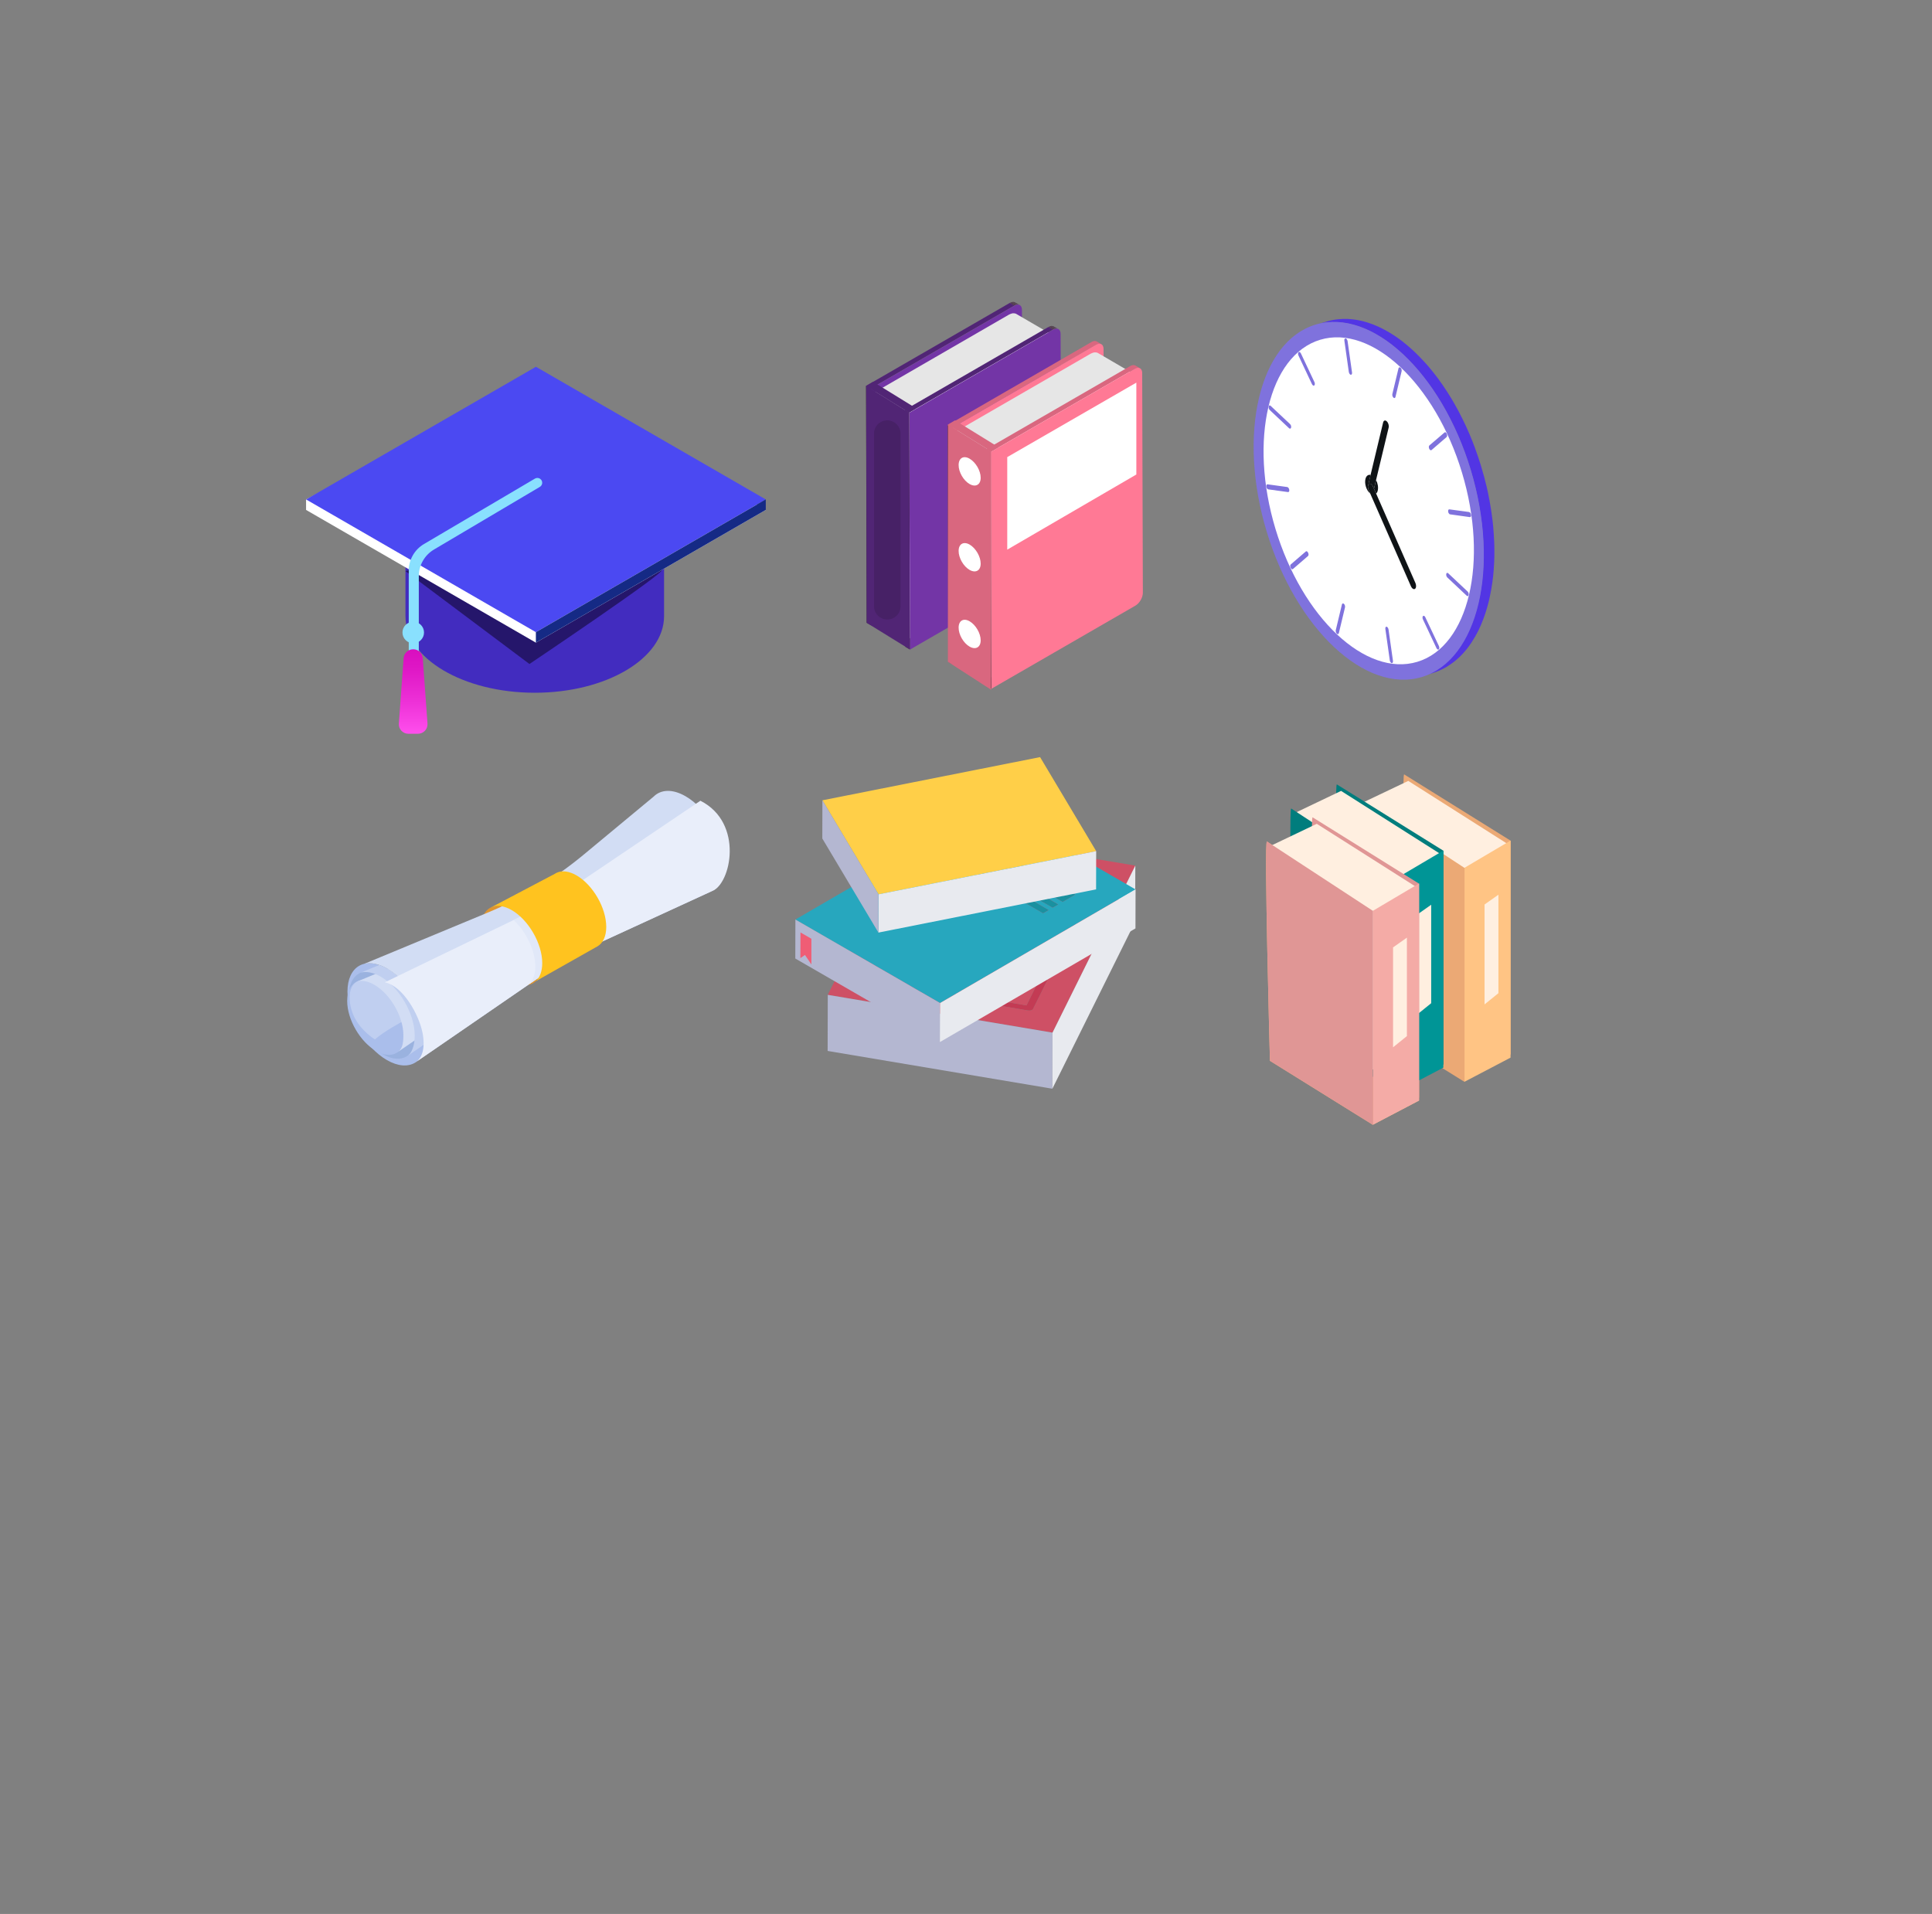 <?xml version="1.0" encoding="UTF-8" standalone="no"?>
<!DOCTYPE svg PUBLIC "-//W3C//DTD SVG 1.1//EN" "http://www.w3.org/Graphics/SVG/1.1/DTD/svg11.dtd">
<svg width="100%" height="100%" viewBox="0 0 433 429" version="1.1" xmlns="http://www.w3.org/2000/svg" xmlns:xlink="http://www.w3.org/1999/xlink" xml:space="preserve" xmlns:serif="http://www.serif.com/" style="fill-rule:evenodd;clip-rule:evenodd;stroke-linecap:round;">
    <rect x="0" y="0" width="433" height="429" fill="#808080" stroke="none"/>
    <g transform="matrix(0.26,0,0,0.26,112.244,106.75)">
        <g transform="matrix(1,0,0,1,-177.99,-144.441)">
            <g id="Layer_1">
                <path d="M318.71,265.064C318.71,301.508 268.812,331.08 207.253,331.08C145.693,331.08 95.796,301.55 95.796,265.064L95.796,195.549L318.71,195.549L318.71,265.064Z" style="fill:rgb(66,44,191);fill-rule:nonzero;stroke:black;stroke-width:0.02px;"/>
            </g>
        </g>
        <g transform="matrix(1,0,0,1,-177.99,-144.441)">
            <g id="Layer_11" serif:id="Layer_1">
                <path d="M316.71,225.246C321.292,226.537 202.671,306.298 202.671,306.298L95.754,226.162L241.49,198.173C241.49,198.173 312.129,223.955 316.71,225.246Z" style="fill:rgb(37,22,107);fill-rule:nonzero;stroke:black;stroke-width:0.02px;"/>
            </g>
        </g>
        <g id="Layer_12" serif:id="Layer_1" transform="matrix(1,0,0,1,30.262,29.054)">
            <path d="M198.131,-0.021L-0.042,114.393L-198.131,-0.021L-198.131,-9.059L0,-114.393L198.131,-0.021Z" style="fill:white;fill-rule:nonzero;stroke:black;stroke-width:0.02px;stroke-linecap:butt;"/>
        </g>
        <g id="Layer_13" serif:id="Layer_1" transform="matrix(1,0,0,1,30.262,20.016)">
            <path d="M198.131,-0.021L-0.042,114.393L-198.131,-0.021L0,-114.393L198.131,-0.021Z" style="fill:rgb(75,73,242);fill-rule:nonzero;stroke:black;stroke-width:0.02px;stroke-linecap:butt;"/>
        </g>
        <g id="Layer_14" serif:id="Layer_1" transform="matrix(1,0,0,1,129.307,81.721)">
            <path d="M99.087,-52.688L-99.087,61.726L-99.087,52.688L99.087,-61.726L99.087,-52.688Z" style="fill:rgb(21,42,133);fill-rule:nonzero;stroke:black;stroke-width:0.02px;stroke-linecap:butt;"/>
        </g>
        <g transform="matrix(1,0,0,1,-177.99,-144.441)">
            <g id="Layer_15" serif:id="Layer_1">
                <path d="M111.748,202.88L207.378,146.485C209.377,145.319 211.918,145.985 213.084,147.943C214.25,149.9 213.584,152.441 211.626,153.607L120.37,207.628C112.29,212.417 107.292,221.122 107.292,230.535L107.292,330.83C107.292,333.121 105.417,334.995 103.127,334.995L102.793,334.995C100.503,334.995 98.628,333.121 98.628,330.83L98.628,225.829C98.628,216.374 103.626,207.669 111.748,202.88Z" style="fill:rgb(137,224,254);fill-rule:nonzero;stroke:black;stroke-width:0.02px;"/>
            </g>
        </g>
        <g transform="matrix(1,0,0,1,-177.99,-144.441)">
            <g id="Layer_16" serif:id="Layer_1">
                <path d="M102.46,293.594C106.792,293.594 110.374,296.926 110.665,301.216L114.789,357.611C115.122,362.401 111.373,366.441 106.584,366.441L98.295,366.441C93.505,366.441 89.715,362.359 90.09,357.611L94.213,301.216C94.547,296.926 98.129,293.594 102.46,293.594Z" style="fill:url(#_Linear1);fill-rule:nonzero;stroke:black;stroke-width:0.02px;"/>
            </g>
        </g>
        <g transform="matrix(1,0,0,1,-177.99,-144.441)">
            <g id="Layer_17" serif:id="Layer_1">
                <path d="M102.502,269.853C107.625,269.853 111.79,274.019 111.79,279.142C111.79,284.265 107.625,288.43 102.502,288.43C97.379,288.43 93.214,284.265 93.214,279.142C93.214,274.019 97.379,269.853 102.502,269.853Z" style="fill:rgb(137,224,254);fill-rule:nonzero;stroke:black;stroke-width:0.02px;"/>
            </g>
        </g>
    </g>
    <g transform="matrix(0.26,0,0,0.26,300.104,91.785)">
        <g transform="matrix(0.922,0,0,0.922,-161.794,-114.739)">
            <g id="Layer_18" serif:id="Layer_1">
                <path d="M153.482,45.524L163.561,42.483C188.052,35.07 217.499,43.9 245.904,70.681L235.825,73.721C207.419,46.898 177.973,38.069 153.482,45.524Z" style="fill:none;fill-rule:nonzero;stroke:black;stroke-width:0.02px;"/>
            </g>
        </g>
        <g transform="matrix(0.922,0,0,0.922,-161.794,-114.739)">
            <g id="Layer_19" serif:id="Layer_1">
                <path d="M316.794,297.801C316.877,297.468 316.919,297.135 317.002,296.76C317.127,296.01 317.293,295.302 317.418,294.552C317.585,293.678 317.752,292.845 317.918,291.97C318.043,291.303 318.126,290.637 318.21,289.971C318.335,289.179 318.46,288.388 318.585,287.638C318.668,287.138 318.751,286.639 318.834,286.097C319.001,284.973 319.126,283.848 319.251,282.723C319.334,282.057 319.418,281.432 319.501,280.766C319.543,280.558 319.543,280.349 319.584,280.1C319.792,278.059 320.001,276.018 320.126,273.935L320.126,273.81C320.167,273.519 320.167,273.227 320.167,272.936C320.292,271.186 320.417,269.479 320.5,267.729C320.5,267.438 320.5,267.105 320.542,266.813C320.584,265.98 320.584,265.147 320.625,264.314C320.667,263.314 320.709,262.273 320.709,261.273L320.709,254.734C320.709,253.901 320.667,253.027 320.667,252.194C320.667,251.277 320.625,250.361 320.584,249.403C320.584,248.945 320.584,248.487 320.542,248.029C320.5,246.821 320.417,245.613 320.334,244.363C320.292,243.572 320.251,242.781 320.209,241.989C320.209,241.781 320.209,241.531 320.167,241.323C320.042,239.115 319.834,236.95 319.667,234.742L319.667,234.659C319.667,234.451 319.626,234.284 319.626,234.076C319.459,232.118 319.251,230.161 319.001,228.203C318.959,227.911 318.918,227.578 318.876,227.287C318.793,226.537 318.668,225.787 318.585,225.079C318.46,224.038 318.335,222.955 318.168,221.914C318.085,221.247 317.96,220.581 317.877,219.915C317.752,219.082 317.627,218.249 317.502,217.416C317.418,216.832 317.335,216.208 317.21,215.625C317.002,214.417 316.794,213.25 316.585,212.043C316.46,211.376 316.377,210.71 316.252,210.085C316.21,209.835 316.169,209.627 316.127,209.377C315.752,207.253 315.294,205.129 314.878,203.004C314.878,202.921 314.836,202.838 314.836,202.755C314.711,202.171 314.586,201.63 314.461,201.047C314.086,199.381 313.753,197.715 313.337,196.049C313.295,195.799 313.212,195.549 313.128,195.299C312.795,193.966 312.462,192.675 312.129,191.342C311.837,190.259 311.587,189.177 311.337,188.094C311.296,187.885 311.212,187.719 311.171,187.51C310.254,184.053 309.255,180.597 308.214,177.181C308.13,176.89 308.047,176.598 307.964,176.307C307.88,175.973 307.714,175.64 307.63,175.307C306.131,170.475 304.507,165.727 302.757,160.979C302.674,160.729 302.591,160.479 302.507,160.188C302.341,159.771 302.174,159.355 302.008,158.897C300.592,155.148 299.134,151.4 297.551,147.693C296.427,145.069 295.26,142.486 294.094,139.904C294.052,139.779 294.011,139.654 293.927,139.571C293.053,137.697 292.178,135.864 291.262,134.031C291.095,133.656 290.887,133.282 290.72,132.907C290.72,132.865 290.679,132.865 290.679,132.823C289.596,130.658 288.513,128.492 287.388,126.368C287.347,126.243 287.263,126.159 287.222,126.034C286.889,125.41 286.514,124.785 286.18,124.16C285.472,122.827 284.723,121.494 283.973,120.162C283.848,119.912 283.681,119.662 283.557,119.412C283.057,118.537 282.557,117.704 282.057,116.83C281.474,115.872 280.933,114.872 280.349,113.914C280.141,113.581 279.933,113.206 279.683,112.873C279.142,111.957 278.558,111.04 277.975,110.124C277.476,109.333 277.017,108.541 276.518,107.791C276.226,107.375 275.934,106.917 275.643,106.5C275.018,105.542 274.393,104.626 273.769,103.668C273.31,103.002 272.894,102.335 272.477,101.71C272.144,101.211 271.769,100.711 271.395,100.211C270.77,99.295 270.103,98.42 269.479,97.504C269.062,96.962 268.687,96.379 268.312,95.838C267.896,95.255 267.438,94.713 266.98,94.13C266.355,93.297 265.688,92.422 265.064,91.631C264.73,91.215 264.397,90.756 264.064,90.298C263.523,89.59 262.94,88.924 262.398,88.257C261.773,87.508 261.19,86.758 260.565,86.008C260.316,85.717 260.066,85.383 259.816,85.092C259.066,84.217 258.275,83.343 257.525,82.468C256.983,81.885 256.484,81.26 255.942,80.677C255.817,80.51 255.692,80.385 255.526,80.219C254.11,78.678 252.693,77.178 251.277,75.721L250.944,75.387C249.653,74.055 248.32,72.722 246.987,71.431C246.654,71.097 246.321,70.806 245.988,70.473C244.905,69.431 243.822,68.432 242.739,67.474C241.323,66.224 239.907,64.975 238.491,63.809C237.075,62.642 235.658,61.518 234.242,60.393C232.826,59.31 231.41,58.269 229.994,57.269C228.536,56.228 227.078,55.27 225.621,54.354C224.163,53.396 222.705,52.521 221.247,51.688C219.706,50.814 218.207,49.981 216.666,49.189C215.125,48.398 213.584,47.648 212.084,46.94C210.418,46.19 208.752,45.482 207.086,44.858C205.379,44.191 203.629,43.608 201.963,43.067C200.131,42.483 198.256,41.984 196.424,41.567C194.341,41.067 192.259,40.693 190.218,40.401C187.844,40.068 185.47,39.86 183.137,39.776C180.138,39.693 177.223,39.776 174.307,40.109C170.684,40.484 167.102,41.234 163.645,42.275L153.565,45.316C157.022,44.274 160.563,43.525 164.228,43.15C167.102,42.817 170.059,42.733 173.058,42.817C175.39,42.9 177.723,43.108 180.138,43.441C182.179,43.733 184.262,44.108 186.344,44.608C188.177,45.024 190.01,45.524 191.884,46.107C193.591,46.649 195.299,47.232 197.048,47.898C198.714,48.523 200.38,49.231 202.047,49.981C203.588,50.689 205.129,51.397 206.628,52.23C208.169,53.021 209.669,53.854 211.21,54.729C212.667,55.562 214.125,56.478 215.583,57.394C217.041,58.311 218.498,59.31 219.956,60.31C221.372,61.31 222.788,62.351 224.205,63.434C225.621,64.517 227.037,65.641 228.453,66.849C229.869,68.015 231.285,69.265 232.701,70.514C233.784,71.472 234.867,72.472 235.95,73.513C237.616,75.096 239.282,76.72 240.865,78.386C240.99,78.511 241.073,78.594 241.198,78.719C242.781,80.344 244.363,82.01 245.904,83.717C246.446,84.301 246.946,84.925 247.487,85.508C248.528,86.675 249.528,87.841 250.528,89.049C251.152,89.798 251.777,90.548 252.36,91.298C253.277,92.422 254.151,93.505 255.026,94.63C255.692,95.463 256.317,96.296 256.983,97.171C257.817,98.295 258.65,99.378 259.483,100.503C260.149,101.419 260.774,102.294 261.44,103.21C262.231,104.334 263.023,105.501 263.814,106.625C264.439,107.583 265.064,108.5 265.688,109.457C266.48,110.665 267.23,111.873 268.021,113.081C268.604,113.997 269.187,114.914 269.729,115.83C270.52,117.121 271.311,118.454 272.061,119.745C272.561,120.62 273.102,121.494 273.602,122.369C274.477,123.91 275.351,125.493 276.184,127.076C276.518,127.7 276.892,128.367 277.226,128.992C278.433,131.241 279.6,133.531 280.724,135.822C280.891,136.197 281.099,136.572 281.266,136.947C282.224,138.904 283.182,140.862 284.098,142.861C285.306,145.443 286.43,148.026 287.555,150.65C289.138,154.315 290.595,158.064 292.012,161.812C292.261,162.479 292.511,163.187 292.803,163.853C294.552,168.56 296.177,173.349 297.676,178.181C297.884,178.806 298.051,179.43 298.259,180.055C299.3,183.47 300.3,186.927 301.216,190.426C301.55,191.676 301.883,192.967 302.174,194.258C302.507,195.591 302.841,196.882 303.174,198.215C303.632,200.131 304.049,202.047 304.465,204.004C304.59,204.587 304.715,205.129 304.84,205.712C305.34,208.127 305.84,210.585 306.256,213.001C306.381,213.667 306.506,214.333 306.589,215C306.922,216.791 307.214,218.582 307.464,220.373C307.589,221.206 307.714,222.039 307.839,222.872C308.089,224.621 308.339,226.329 308.547,228.078C308.63,228.828 308.755,229.536 308.838,230.286C309.13,232.576 309.338,234.825 309.546,237.116C309.546,237.324 309.588,237.491 309.588,237.699C309.796,240.157 310.005,242.614 310.13,245.03C310.171,245.821 310.213,246.613 310.254,247.404C310.338,249.07 310.421,250.778 310.463,252.444C310.504,253.36 310.504,254.276 310.546,255.234C310.588,256.775 310.588,258.316 310.588,259.857L310.588,262.606C310.588,264.189 310.546,265.772 310.504,267.354C310.463,268.187 310.463,269.02 310.421,269.853C310.338,271.894 310.213,273.977 310.088,275.976C310.046,276.268 310.046,276.559 310.046,276.851C309.88,279.183 309.63,281.474 309.38,283.765C309.297,284.431 309.213,285.056 309.13,285.722C308.922,287.347 308.713,288.971 308.505,290.595C308.38,291.387 308.255,292.178 308.13,292.928C307.88,294.469 307.63,295.968 307.339,297.509C307.214,298.259 307.089,298.967 306.922,299.717C306.506,301.883 306.048,304.007 305.548,306.089C305.007,308.297 304.465,310.463 303.84,312.545C303.674,313.128 303.465,313.711 303.299,314.295C302.882,315.752 302.424,317.168 301.966,318.585C301.716,319.376 301.425,320.167 301.133,321C300.717,322.167 300.3,323.333 299.842,324.457C299.509,325.29 299.175,326.123 298.842,326.956C298.426,327.998 297.968,329.039 297.509,330.038C297.093,330.955 296.676,331.829 296.26,332.746C295.843,333.662 295.385,334.537 294.927,335.411C294.386,336.453 293.844,337.452 293.303,338.452C292.886,339.243 292.428,339.993 292.012,340.784C291.303,341.95 290.595,343.117 289.887,344.241C289.513,344.866 289.096,345.491 288.721,346.074C287.43,347.948 286.139,349.781 284.764,351.488C283.723,352.821 282.64,354.112 281.516,355.32C280.391,356.528 279.267,357.694 278.1,358.819C276.434,360.402 274.727,361.901 272.977,363.276C272.561,363.609 272.144,363.942 271.686,364.275C270.02,365.525 268.312,366.733 266.563,367.774C266.438,367.857 266.313,367.94 266.188,368.024C264.314,369.148 262.398,370.106 260.44,371.023C259.982,371.231 259.483,371.439 259.024,371.647C257.067,372.48 255.026,373.272 252.985,373.896L263.064,370.856C265.105,370.231 267.105,369.44 269.104,368.607C269.562,368.399 270.062,368.19 270.52,367.982C272.477,367.066 274.393,366.108 276.268,364.983C276.393,364.9 276.518,364.817 276.643,364.733C278.392,363.65 280.1,362.484 281.807,361.193C282.224,360.86 282.682,360.568 283.098,360.235C284.848,358.861 286.555,357.403 288.221,355.778C288.263,355.737 288.305,355.695 288.388,355.653C289.513,354.571 290.595,353.446 291.637,352.28C292.678,351.114 293.719,349.906 294.76,348.615C294.802,348.573 294.844,348.49 294.885,348.448C296.26,346.74 297.551,344.908 298.842,343.033C298.967,342.867 299.092,342.742 299.175,342.575C299.467,342.117 299.717,341.659 300.008,341.201C300.717,340.076 301.466,338.91 302.133,337.744C302.299,337.411 302.507,337.161 302.716,336.827C302.966,336.369 303.216,335.87 303.465,335.453C304.007,334.453 304.548,333.454 305.09,332.413C305.298,331.996 305.548,331.58 305.756,331.163C306.006,330.705 306.173,330.205 306.423,329.705C306.839,328.831 307.256,327.914 307.672,326.998C307.88,326.54 308.089,326.082 308.297,325.623C308.547,325.082 308.755,324.499 308.963,323.916L310.463,320.167C310.713,319.459 310.963,318.71 311.254,317.96C311.546,317.168 311.837,316.377 312.087,315.544C312.212,315.211 312.295,314.919 312.42,314.586C312.753,313.503 313.087,312.379 313.42,311.254C313.587,310.671 313.795,310.088 313.961,309.505C314.003,309.338 314.045,309.213 314.086,309.088C314.628,307.214 315.128,305.34 315.586,303.382C315.627,303.257 315.627,303.174 315.669,303.049C316.002,301.425 316.419,299.634 316.794,297.801Z" style="fill:rgb(82,53,228);fill-rule:nonzero;stroke:black;stroke-width:0.02px;"/>
            </g>
        </g>
        <g id="Layer_110" serif:id="Layer_1" transform="matrix(0.885,-0.267,0.267,0.885,25.611,78.719)">
            <ellipse cx="0" cy="0" rx="99.42" ry="171.642" style="fill:rgb(127,114,221);stroke:black;stroke-width:0.02px;stroke-linecap:butt;"/>
        </g>
        <g id="Layer_111" serif:id="Layer_1" transform="matrix(0.885,-0.267,0.267,0.885,25.607,78.719)">
            <ellipse cx="0" cy="0" rx="90.84" ry="156.856" style="fill:white;stroke:black;stroke-width:0.02px;stroke-linecap:butt;"/>
        </g>
        <g transform="matrix(0.922,0,0,0.922,-161.794,-114.739)">
            <g id="Layer_112" serif:id="Layer_1">
                <path d="M233.034,85.425C233.826,86.175 234.242,87.633 233.992,88.716L228.245,112.748C227.995,113.831 227.12,114.081 226.329,113.331C225.537,112.581 225.079,111.082 225.329,109.999L231.077,86.008C231.327,84.925 232.201,84.675 233.034,85.425Z" style="fill:rgb(127,114,221);fill-rule:nonzero;stroke:black;stroke-width:0.02px;"/>
            </g>
        </g>
        <g transform="matrix(0.922,0,0,0.922,-161.794,-114.739)">
            <g id="Layer_113" serif:id="Layer_1">
                <path d="M180.097,306.214C180.888,306.964 181.305,308.422 181.055,309.505L175.307,333.537C175.057,334.578 174.182,334.828 173.433,334.079C172.641,333.329 172.183,331.829 172.433,330.788L178.181,306.756C178.431,305.715 179.264,305.465 180.097,306.214Z" style="fill:rgb(127,114,221);fill-rule:nonzero;stroke:black;stroke-width:0.02px;"/>
            </g>
        </g>
        <g transform="matrix(0.922,0,0,0.922,-161.794,-114.739)">
            <g id="Layer_114" serif:id="Layer_1">
                <path d="M295.677,294.636C296.468,295.385 296.926,296.843 296.676,297.926C296.427,299.009 295.552,299.259 294.76,298.509L276.684,281.474C275.893,280.724 275.476,279.267 275.726,278.184C275.976,277.101 276.851,276.892 277.6,277.642L295.677,294.636Z" style="fill:rgb(127,114,221);fill-rule:nonzero;stroke:black;stroke-width:0.02px;"/>
            </g>
        </g>
        <g transform="matrix(0.922,0,0,0.922,-161.794,-114.739)">
            <g id="Layer_115" serif:id="Layer_1">
                <path d="M129.7,138.113C130.491,138.863 130.949,140.279 130.658,141.362C130.408,142.445 129.575,142.695 128.742,141.945L110.665,124.91C109.874,124.16 109.457,122.702 109.707,121.619C109.957,120.537 110.79,120.287 111.582,121.078L129.7,138.113Z" style="fill:rgb(127,114,221);fill-rule:nonzero;stroke:black;stroke-width:0.02px;"/>
            </g>
        </g>
        <g transform="matrix(0.922,0,0,0.922,-161.794,-114.739)">
            <g id="Layer_116" serif:id="Layer_1">
                <path d="M255.526,317.793C255.776,318.043 256.026,318.376 256.192,318.793L268.854,345.616C269.395,346.824 269.354,348.198 268.729,348.74C268.312,349.114 267.729,348.989 267.23,348.49C266.98,348.24 266.73,347.948 266.563,347.532L253.901,320.667C253.36,319.501 253.402,318.126 254.026,317.543C254.484,317.21 255.026,317.335 255.526,317.793Z" style="fill:rgb(127,114,221);fill-rule:nonzero;stroke:black;stroke-width:0.02px;"/>
            </g>
        </g>
        <g transform="matrix(0.922,0,0,0.922,-161.794,-114.739)">
            <g id="Layer_117" serif:id="Layer_1">
                <path d="M139.154,71.056C139.404,71.306 139.612,71.597 139.821,71.972L152.482,98.837C153.024,100.003 152.982,101.377 152.357,101.96C151.941,102.294 151.358,102.169 150.858,101.71C150.608,101.461 150.4,101.169 150.192,100.794L137.53,73.93C136.988,72.763 137.03,71.389 137.655,70.806C138.071,70.473 138.654,70.598 139.154,71.056Z" style="fill:rgb(127,114,221);fill-rule:nonzero;stroke:black;stroke-width:0.02px;"/>
            </g>
        </g>
        <g transform="matrix(0.922,0,0,0.922,-161.794,-114.739)">
            <g id="Layer_118" serif:id="Layer_1">
                <path d="M220.706,327.998C221.206,328.456 221.622,329.289 221.747,330.122L225.912,359.485C226.079,360.777 225.579,361.734 224.746,361.61C224.454,361.568 224.205,361.401 223.955,361.151C223.455,360.693 223.038,359.902 222.955,359.027L218.79,329.664C218.623,328.372 219.123,327.414 219.956,327.539C220.206,327.581 220.456,327.748 220.706,327.998Z" style="fill:rgb(127,114,221);fill-rule:nonzero;stroke:black;stroke-width:0.02px;"/>
            </g>
        </g>
        <g transform="matrix(0.922,0,0,0.922,-161.794,-114.739)">
            <g id="Layer_119" serif:id="Layer_1">
                <path d="M182.429,58.352C182.929,58.81 183.345,59.643 183.47,60.477L187.635,89.84C187.802,91.131 187.302,92.089 186.469,91.964C186.219,91.923 185.928,91.756 185.678,91.548C185.178,91.09 184.762,90.257 184.637,89.424L180.472,60.06C180.263,58.769 180.805,57.811 181.638,57.936C181.929,57.977 182.179,58.102 182.429,58.352Z" style="fill:rgb(127,114,221);fill-rule:nonzero;stroke:black;stroke-width:0.02px;"/>
            </g>
        </g>
        <g transform="matrix(0.922,0,0,0.922,-161.794,-114.739)">
            <g id="Layer_120" serif:id="Layer_1">
                <path d="M145.902,257.4C146.152,257.65 146.36,257.941 146.568,258.358C147.151,259.566 147.11,260.982 146.443,261.482L132.365,273.644C131.949,273.977 131.366,273.852 130.907,273.394C130.658,273.144 130.408,272.811 130.241,272.436C129.658,271.27 129.7,269.853 130.366,269.312L144.444,257.192C144.819,256.817 145.402,256.942 145.902,257.4Z" style="fill:rgb(127,114,221);fill-rule:nonzero;stroke:black;stroke-width:0.02px;"/>
            </g>
        </g>
        <g transform="matrix(0.922,0,0,0.922,-161.794,-114.739)">
            <g id="Layer_121" serif:id="Layer_1">
                <path d="M275.518,146.152C275.768,146.401 276.018,146.735 276.184,147.11C276.726,148.276 276.684,149.65 276.059,150.233L261.982,162.354C261.565,162.728 260.982,162.603 260.482,162.145C260.232,161.895 259.982,161.604 259.816,161.187C259.274,160.021 259.316,158.647 259.941,158.064L274.06,145.985C274.477,145.61 275.06,145.693 275.518,146.152Z" style="fill:rgb(127,114,221);fill-rule:nonzero;stroke:black;stroke-width:0.02px;"/>
            </g>
        </g>
        <g transform="matrix(0.922,0,0,0.922,-161.794,-114.739)">
            <g id="Layer_122" serif:id="Layer_1">
                <path d="M127.95,197.423C128.45,197.881 128.825,198.673 128.95,199.547C129.158,200.839 128.617,201.797 127.784,201.672L109.291,199.131C108.999,199.089 108.749,198.923 108.5,198.673C108,198.215 107.583,197.423 107.5,196.549C107.292,195.257 107.833,194.3 108.666,194.424L127.159,196.965C127.409,197.048 127.659,197.215 127.95,197.423Z" style="fill:rgb(127,114,221);fill-rule:nonzero;stroke:black;stroke-width:0.02px;"/>
            </g>
        </g>
        <g transform="matrix(0.922,0,0,0.922,-161.794,-114.739)">
            <g id="Layer_123" serif:id="Layer_1">
                <path d="M297.884,220.789C298.384,221.247 298.801,222.08 298.926,222.913C299.134,224.246 298.592,225.204 297.801,225.079L279.308,222.497C279.017,222.455 278.767,222.33 278.517,222.08C278.017,221.622 277.6,220.831 277.517,219.956C277.309,218.623 277.85,217.665 278.683,217.832L297.176,220.331C297.384,220.414 297.634,220.581 297.884,220.789Z" style="fill:rgb(127,114,221);fill-rule:nonzero;stroke:black;stroke-width:0.02px;"/>
            </g>
        </g>
        <g transform="matrix(0.922,0,0,0.922,-161.794,-114.739)">
            <g id="Layer_124" serif:id="Layer_1">
                <path d="M210.127,190.426C211.709,193.467 212.376,197.298 211.668,200.297C211.376,201.547 210.835,202.505 210.21,203.171L208.044,198.298C208.211,198.048 208.377,197.673 208.461,197.298L210.127,190.426Z" style="fill:rgb(15,19,22);fill-rule:nonzero;stroke:black;stroke-width:0.02px;"/>
            </g>
        </g>
        <g transform="matrix(0.922,0,0,0.922,-161.794,-114.739)">
            <g id="Layer_125" serif:id="Layer_1">
                <path d="M203.254,194.258C202.296,195.257 202.171,197.548 203.088,199.547L204.587,202.963C204.421,202.838 204.254,202.671 204.087,202.546C200.88,199.547 199.173,193.675 200.172,189.468C200.88,186.469 202.796,185.095 205.004,185.636L203.379,192.509C203.213,193.008 203.171,193.633 203.254,194.258Z" style="fill:rgb(15,19,22);fill-rule:nonzero;stroke:black;stroke-width:0.02px;"/>
            </g>
        </g>
        <g transform="matrix(0.922,0,0,0.922,-161.794,-114.739)">
            <g id="Layer_126" serif:id="Layer_1">
                <path d="M205.962,194.591C206.461,195.049 206.878,195.674 207.211,196.465L208.044,198.298L210.21,203.171L246.904,286.68C247.862,288.846 247.695,291.303 246.529,292.137C245.78,292.678 244.822,292.428 243.989,291.637C243.53,291.179 243.072,290.554 242.739,289.804L204.587,202.921L203.088,199.506C202.213,197.507 202.296,195.216 203.254,194.216C203.296,194.175 203.379,194.091 203.421,194.05C204.171,193.55 205.129,193.8 205.962,194.591Z" style="fill:rgb(15,19,22);fill-rule:nonzero;stroke:black;stroke-width:0.02px;"/>
            </g>
        </g>
        <g transform="matrix(0.922,0,0,0.922,-161.794,-114.739)">
            <g id="Layer_127" serif:id="Layer_1">
                <path d="M220.123,135.531C221.539,136.863 222.33,139.446 221.872,141.362L210.085,190.468L208.461,197.34C208.377,197.757 208.211,198.09 208.044,198.34L207.211,196.507C206.878,195.716 206.42,195.091 205.962,194.633C205.129,193.841 204.171,193.633 203.421,194.133C203.338,194.175 203.296,194.258 203.254,194.3C203.171,193.675 203.213,193.05 203.338,192.509L204.962,185.636L216.707,136.572C217.207,134.614 218.707,134.156 220.123,135.531Z" style="fill:rgb(15,19,22);fill-rule:nonzero;stroke:black;stroke-width:0.02px;"/>
            </g>
        </g>
    </g>
    <g transform="matrix(0.26,0,0,0.26,216.166,214.5)">
        <g id="Layer_128" serif:id="Layer_1" transform="matrix(1,0,0,1,43.259,-80.726)">
            <path d="M-68.744,-11.516L68.744,11.558L-68.744,-11.558L-68.744,-11.516Z" style="fill:rgb(153,60,75);fill-rule:nonzero;stroke:black;stroke-width:0.02px;stroke-linecap:butt;"/>
        </g>
        <g transform="matrix(1,0,0,1,-207.456,-237.603)">
            <g id="Layer_129" serif:id="Layer_1">
                <path d="M181.971,145.36L181.804,145.36C181.888,145.319 181.929,145.319 181.971,145.36Z" style="fill:rgb(139,54,68);fill-rule:nonzero;stroke:black;stroke-width:0.02px;"/>
            </g>
        </g>
        <g transform="matrix(1,0,0,1,-207.456,-237.603)">
            <g id="Layer_130" serif:id="Layer_1">
                <path d="M181.846,145.319C181.721,145.319 181.638,145.277 181.513,145.277C181.638,145.277 181.721,145.319 181.846,145.319Z" style="fill:rgb(143,56,70);fill-rule:nonzero;stroke:black;stroke-width:0.02px;"/>
            </g>
        </g>
        <g transform="matrix(1,0,0,1,-207.456,-237.603)">
            <g id="Layer_131" serif:id="Layer_1">
                <path d="M181.263,145.277L181.18,145.277L181.263,145.277Z" style="fill:rgb(148,58,73);fill-rule:nonzero;stroke:black;stroke-width:0.02px;"/>
            </g>
        </g>
        <g transform="matrix(1,0,0,1,-207.456,-237.603)">
            <g id="Layer_132" serif:id="Layer_1">
                <path d="M181.513,145.277L181.346,145.277L181.513,145.277Z" style="fill:rgb(148,58,73);fill-rule:nonzero;stroke:black;stroke-width:0.02px;"/>
            </g>
        </g>
        <g transform="matrix(1,0,0,1,-207.456,-237.603)">
            <g id="Layer_133" serif:id="Layer_1">
                <path d="M181.18,145.277L180.846,145.277L181.18,145.277Z" style="fill:rgb(153,60,75);fill-rule:nonzero;stroke:black;stroke-width:0.02px;"/>
            </g>
        </g>
        <g transform="matrix(1,0,0,1,-207.456,-237.603)">
            <g id="Layer_134" serif:id="Layer_1">
                <path d="M180.597,145.277L180.472,145.277L180.597,145.277Z" style="fill:rgb(158,61,77);fill-rule:nonzero;stroke:black;stroke-width:0.02px;"/>
            </g>
        </g>
        <g transform="matrix(1,0,0,1,-207.456,-237.603)">
            <g id="Layer_135" serif:id="Layer_1">
                <path d="M180.805,145.277L180.68,145.277L180.805,145.277Z" style="fill:rgb(158,61,77);fill-rule:nonzero;stroke:black;stroke-width:0.02px;"/>
            </g>
        </g>
        <g transform="matrix(1,0,0,1,-207.456,-237.603)">
            <g id="Layer_136" serif:id="Layer_1">
                <path d="M180.43,145.277C180.263,145.277 180.138,145.319 179.972,145.319C180.138,145.319 180.305,145.319 180.43,145.277Z" style="fill:rgb(163,63,80);fill-rule:nonzero;stroke:black;stroke-width:0.02px;"/>
            </g>
        </g>
        <g transform="matrix(1,0,0,1,-207.456,-237.603)">
            <g id="Layer_137" serif:id="Layer_1">
                <path d="M180.013,145.36L180.013,145.36Z" style="fill:rgb(167,65,82);fill-rule:nonzero;stroke:black;stroke-width:0.02px;"/>
            </g>
        </g>
        <g transform="matrix(1,0,0,1,-207.456,-237.603)">
            <g id="Layer_138" serif:id="Layer_1">
                <path d="M179.389,145.527L179.389,145.527Z" style="fill:rgb(167,65,82);fill-rule:nonzero;stroke:black;stroke-width:0.02px;"/>
            </g>
        </g>
        <g transform="matrix(1,0,0,1,-207.456,-237.603)">
            <g id="Layer_139" serif:id="Layer_1">
                <path d="M179.347,145.527C179.18,145.568 179.014,145.652 178.847,145.735C179.014,145.652 179.18,145.568 179.347,145.527Z" style="fill:rgb(172,67,84);fill-rule:nonzero;stroke:black;stroke-width:0.02px;"/>
            </g>
        </g>
        <g transform="matrix(1,0,0,1,-207.456,-237.603)">
            <g id="Layer_140" serif:id="Layer_1">
                <path d="M178.764,145.777C178.681,145.818 178.639,145.86 178.556,145.902C178.597,145.86 178.681,145.818 178.764,145.777Z" style="fill:rgb(172,67,84);fill-rule:nonzero;stroke:black;stroke-width:0.02px;"/>
            </g>
        </g>
        <g transform="matrix(1,0,0,1,-207.456,-237.603)">
            <g id="Layer_141" serif:id="Layer_1">
                <path d="M178.264,146.11C178.222,146.152 178.181,146.193 178.139,146.235C178.181,146.152 178.222,146.11 178.264,146.11Z" style="fill:rgb(167,65,82);fill-rule:nonzero;stroke:black;stroke-width:0.02px;"/>
            </g>
        </g>
        <g transform="matrix(1,0,0,1,-207.456,-237.603)">
            <g id="Layer_142" serif:id="Layer_1">
                <path d="M178.556,145.902C178.514,145.902 178.514,145.943 178.472,145.943C178.472,145.902 178.514,145.902 178.556,145.902Z" style="fill:rgb(167,65,82);fill-rule:nonzero;stroke:black;stroke-width:0.02px;"/>
            </g>
        </g>
        <g transform="matrix(1,0,0,1,-207.456,-237.603)">
            <g id="Layer_143" serif:id="Layer_1">
                <path d="M178.139,146.193C178.097,146.235 178.097,146.235 178.056,146.277C178.056,146.235 178.097,146.235 178.139,146.193Z" style="fill:rgb(163,63,80);fill-rule:nonzero;stroke:black;stroke-width:0.02px;"/>
            </g>
        </g>
        <g transform="matrix(1,0,0,1,-207.456,-237.603)">
            <g id="Layer_144" serif:id="Layer_1">
                <path d="M177.973,146.36C177.931,146.401 177.931,146.401 177.931,146.443C177.931,146.401 177.931,146.401 177.973,146.36Z" style="fill:rgb(163,63,80);fill-rule:nonzero;stroke:black;stroke-width:0.02px;"/>
            </g>
        </g>
        <g transform="matrix(1,0,0,1,-207.456,-237.603)">
            <g id="Layer_145" serif:id="Layer_1">
                <path d="M177.889,146.443C177.848,146.526 177.806,146.568 177.764,146.651C177.806,146.568 177.848,146.485 177.889,146.443Z" style="fill:rgb(158,61,77);fill-rule:nonzero;stroke:black;stroke-width:0.02px;"/>
            </g>
        </g>
        <g transform="matrix(1,0,0,1,-207.456,-237.603)">
            <g id="Layer_146" serif:id="Layer_1">
                <path d="M177.723,146.693L177.764,146.651L177.723,146.693Z" style="fill:rgb(153,60,75);fill-rule:nonzero;stroke:black;stroke-width:0.02px;"/>
            </g>
        </g>
        <g transform="matrix(1,0,0,1,-207.456,-237.603)">
            <g id="Layer_147" serif:id="Layer_1">
                <path d="M321.708,169.601L321.708,169.601Z" style="fill:rgb(124,48,61);fill-rule:nonzero;stroke:black;stroke-width:0.02px;"/>
            </g>
        </g>
        <g transform="matrix(1,0,0,1,-207.456,-237.603)">
            <g id="Layer_148" serif:id="Layer_1">
                <path d="M320.042,168.601C320.084,168.601 320.126,168.601 320.126,168.643C320.084,168.601 320.084,168.601 320.042,168.601Z" style="fill:rgb(129,50,63);fill-rule:nonzero;stroke:black;stroke-width:0.02px;"/>
            </g>
        </g>
        <g transform="matrix(1,0,0,1,-207.456,-237.603)">
            <g id="Layer_149" serif:id="Layer_1">
                <path d="M320.042,168.601C319.917,168.56 319.792,168.518 319.667,168.518C319.792,168.518 319.917,168.56 320.042,168.601Z" style="fill:rgb(134,52,66);fill-rule:nonzero;stroke:black;stroke-width:0.02px;"/>
            </g>
        </g>
        <g transform="matrix(1,0,0,1,-207.456,-237.603)">
            <g id="Layer_150" serif:id="Layer_1">
                <path d="M319.459,168.435C319.543,168.435 319.584,168.476 319.667,168.476C319.626,168.476 319.543,168.476 319.459,168.435Z" style="fill:rgb(139,54,68);fill-rule:nonzero;stroke:black;stroke-width:0.02px;"/>
            </g>
        </g>
        <g transform="matrix(1,0,0,1,-207.456,-237.603)">
            <g id="Layer_151" serif:id="Layer_1">
                <path d="M122.869,259.774C122.869,259.816 122.911,259.816 122.869,259.774C122.911,259.816 122.869,259.816 122.869,259.774Z" style="fill:rgb(161,63,79);fill-rule:nonzero;stroke:black;stroke-width:0.02px;"/>
            </g>
        </g>
        <g id="Layer_152" serif:id="Layer_1" transform="matrix(1,0,0,1,-57.369,-35.182)">
            <path d="M-27.635,55.728L27.635,-55.728L-27.635,55.728Z" style="fill:rgb(161,63,79);fill-rule:nonzero;stroke:black;stroke-width:0.02px;stroke-linecap:butt;"/>
        </g>
        <g transform="matrix(1,0,0,1,-207.456,-237.603)">
            <g id="Layer_153" serif:id="Layer_1">
                <path d="M124.118,260.44C124.327,260.524 124.577,260.565 124.827,260.607C124.577,260.607 124.327,260.524 124.118,260.44Z" style="fill:rgb(161,63,79);fill-rule:nonzero;stroke:black;stroke-width:0.02px;"/>
            </g>
        </g>
        <g transform="matrix(1,0,0,1,-207.456,-237.603)">
            <g id="Layer_154" serif:id="Layer_1">
                <path d="M122.577,259.483L122.577,259.483Z" style="fill:rgb(161,63,79);fill-rule:nonzero;stroke:black;stroke-width:0.02px;"/>
            </g>
        </g>
        <g transform="matrix(1,0,0,1,-207.456,-237.603)">
            <g id="Layer_155" serif:id="Layer_1">
                <path d="M122.411,258.316C122.411,258.275 122.452,258.233 122.452,258.15C122.452,258.233 122.411,258.275 122.411,258.316Z" style="fill:rgb(153,60,75);fill-rule:nonzero;stroke:black;stroke-width:0.02px;"/>
            </g>
        </g>
        <g transform="matrix(1,0,0,1,-207.456,-237.603)">
            <g id="Layer_156" serif:id="Layer_1">
                <path d="M122.411,259.108C122.411,259.108 122.411,259.149 122.411,259.108C122.411,259.149 122.411,259.108 122.411,259.108Z" style="fill:rgb(153,60,75);fill-rule:nonzero;stroke:black;stroke-width:0.02px;"/>
            </g>
        </g>
        <g transform="matrix(1,0,0,1,-207.456,-237.603)">
            <g id="Layer_157" serif:id="Layer_1">
                <path d="M122.369,259.066L122.369,259.108C122.411,259.108 122.411,259.066 122.369,259.066Z" style="fill:rgb(148,58,73);fill-rule:nonzero;stroke:black;stroke-width:0.02px;"/>
            </g>
        </g>
        <g transform="matrix(1,0,0,1,-207.456,-237.603)">
            <g id="Layer_158" serif:id="Layer_1">
                <path d="M122.411,258.316L122.411,258.316Z" style="fill:rgb(148,58,73);fill-rule:nonzero;stroke:black;stroke-width:0.02px;"/>
            </g>
        </g>
        <g transform="matrix(1,0,0,1,-207.456,-237.603)">
            <g id="Layer_159" serif:id="Layer_1">
                <path d="M122.369,258.441L122.369,258.525L122.369,258.441Z" style="fill:rgb(148,58,73);fill-rule:nonzero;stroke:black;stroke-width:0.02px;"/>
            </g>
        </g>
        <g transform="matrix(1,0,0,1,-207.456,-237.603)">
            <g id="Layer_160" serif:id="Layer_1">
                <path d="M122.327,258.691C122.327,258.691 122.327,258.733 122.327,258.691C122.327,258.733 122.327,258.691 122.327,258.691Z" style="fill:rgb(143,56,70);fill-rule:nonzero;stroke:black;stroke-width:0.02px;"/>
            </g>
        </g>
        <g transform="matrix(1,0,0,1,-207.456,-237.603)">
            <g id="Layer_161" serif:id="Layer_1">
                <path d="M122.369,258.525C122.327,258.525 122.327,258.525 122.369,258.525C122.327,258.525 122.327,258.566 122.369,258.525C122.327,258.566 122.327,258.525 122.369,258.525Z" style="fill:rgb(143,56,70);fill-rule:nonzero;stroke:black;stroke-width:0.02px;"/>
            </g>
        </g>
        <g transform="matrix(1,0,0,1,-207.456,-237.603)">
            <g id="Layer_162" serif:id="Layer_1">
                <path d="M122.577,259.483C122.661,259.607 122.744,259.691 122.869,259.774C122.786,259.691 122.661,259.607 122.577,259.483Z" style="fill:rgb(118,35,51);fill-rule:nonzero;stroke:black;stroke-width:0.02px;"/>
            </g>
        </g>
        <g transform="matrix(1,0,0,1,-207.456,-237.603)">
            <g id="Layer_163" serif:id="Layer_1">
                <path d="M122.411,259.149C122.452,259.274 122.494,259.358 122.577,259.483C122.536,259.358 122.452,259.274 122.411,259.149Z" style="fill:rgb(118,35,51);fill-rule:nonzero;stroke:black;stroke-width:0.02px;"/>
            </g>
        </g>
        <g transform="matrix(1,0,0,1,-207.456,-237.603)">
            <g id="Layer_164" serif:id="Layer_1">
                <path d="M122.327,258.733C122.327,258.858 122.369,258.983 122.369,259.066C122.369,258.941 122.327,258.816 122.327,258.733Z" style="fill:rgb(118,35,51);fill-rule:nonzero;stroke:black;stroke-width:0.02px;"/>
            </g>
        </g>
        <g transform="matrix(1,0,0,1,-207.456,-237.603)">
            <g id="Layer_165" serif:id="Layer_1">
                <path d="M266.521,282.474C266.521,282.432 266.563,282.432 266.563,282.39C266.563,282.432 266.521,282.432 266.521,282.474Z" style="fill:rgb(161,63,79);fill-rule:nonzero;stroke:black;stroke-width:0.02px;"/>
            </g>
        </g>
        <g id="Layer_166" serif:id="Layer_1" transform="matrix(1,0,0,1,80.119,-12.066)">
            <path d="M26.677,-53.812L-26.677,53.812L26.677,-53.812Z" style="fill:rgb(161,63,79);fill-rule:nonzero;stroke:black;stroke-width:0.02px;stroke-linecap:butt;"/>
        </g>
        <g id="Layer_167" serif:id="Layer_1" transform="matrix(1,0,0,1,-11.991,30.751)">
            <path d="M-65.433,-10.996L65.433,10.996L-65.433,-10.996Z" style="fill:rgb(153,60,75);fill-rule:nonzero;stroke:black;stroke-width:0.02px;stroke-linecap:butt;"/>
        </g>
        <g transform="matrix(1,0,0,1,-207.456,-237.603)">
            <g id="Layer_168" serif:id="Layer_1">
                <path d="M320.126,168.601C320.084,168.601 320.042,168.601 320.042,168.56C319.917,168.518 319.792,168.476 319.667,168.476C319.584,168.476 319.543,168.435 319.459,168.435L181.971,145.36L181.804,145.36C181.679,145.36 181.596,145.319 181.471,145.319L180.472,145.319C180.305,145.319 180.18,145.36 180.013,145.36C179.805,145.402 179.597,145.443 179.389,145.527C179.222,145.568 179.055,145.652 178.889,145.735C178.847,145.735 178.806,145.777 178.764,145.818C178.681,145.86 178.639,145.902 178.556,145.943C178.514,145.943 178.514,145.985 178.472,145.985C178.389,146.027 178.306,146.11 178.264,146.152L177.973,146.443C177.931,146.485 177.931,146.485 177.931,146.526C177.889,146.61 177.848,146.651 177.806,146.735L177.764,146.776L122.452,258.15C122.411,258.191 122.411,258.233 122.411,258.316L122.411,258.358C122.411,258.4 122.369,258.441 122.369,258.483L122.369,258.733C122.369,258.858 122.411,258.983 122.411,259.066L122.411,259.149C122.452,259.274 122.494,259.358 122.577,259.483C122.661,259.607 122.744,259.691 122.869,259.774L122.911,259.816C123.036,259.941 123.16,260.024 123.327,260.149C123.535,260.274 123.827,260.399 124.118,260.482C124.327,260.565 124.577,260.607 124.827,260.649L255.734,282.64L262.315,283.765C264.106,284.056 265.938,283.473 266.521,282.474C266.521,282.432 266.563,282.432 266.563,282.39L272.186,271.061L321.833,170.934C322,170.6 322,170.226 321.875,169.892C321.833,169.809 321.792,169.726 321.75,169.684C321.75,169.684 321.75,169.642 321.708,169.642C321.708,169.601 321.667,169.601 321.667,169.559C321.5,169.351 321.25,169.143 320.959,168.976C320.75,168.851 320.542,168.768 320.292,168.684C320.251,168.643 320.167,168.643 320.126,168.601ZM314.253,171.725L260.899,279.35L130.033,257.358L183.387,149.733L314.253,171.725Z" style="fill:rgb(195,59,84);fill-rule:nonzero;stroke:black;stroke-width:0.02px;"/>
            </g>
        </g>
        <g id="Layer_169" serif:id="Layer_1" transform="matrix(1,0,0,1,61.918,39.123)">
            <path d="M-2.811,5.664L2.811,-5.664L-2.811,5.664Z" style="fill:rgb(152,46,66);fill-rule:nonzero;stroke:black;stroke-width:0.02px;stroke-linecap:butt;"/>
        </g>
        <g id="Layer_170" serif:id="Layer_1" transform="matrix(1,0,0,1,-17.197,34.041)">
            <path d="M-65.433,-10.996L65.433,10.996L-65.433,-10.996Z" style="fill:rgb(145,44,63);fill-rule:nonzero;stroke:black;stroke-width:0.02px;stroke-linecap:butt;"/>
        </g>
        <g transform="matrix(1,0,0,1,-207.456,-237.603)">
            <g id="Layer_171" serif:id="Layer_1">
                <path d="M283.307,302.841L354.696,158.855L160.979,126.284L89.59,270.27L283.307,302.841ZM122.327,258.525L122.327,258.441C122.369,258.358 122.369,258.233 122.411,258.15L177.681,146.693L177.723,146.651C177.764,146.568 177.806,146.526 177.848,146.443C177.889,146.401 177.889,146.401 177.889,146.36L178.181,146.068C178.264,146.027 178.306,145.943 178.389,145.902C178.431,145.902 178.431,145.86 178.472,145.86C178.556,145.818 178.597,145.777 178.681,145.735C178.722,145.693 178.764,145.693 178.806,145.652C178.972,145.568 179.139,145.527 179.305,145.443C179.514,145.36 179.722,145.319 179.93,145.277C180.055,145.235 180.222,145.235 180.388,145.235L181.43,145.235C181.554,145.235 181.638,145.235 181.763,145.277L181.929,145.277L319.459,168.435C319.543,168.435 319.584,168.476 319.667,168.476C319.792,168.518 319.917,168.518 320.001,168.56C320.084,168.601 320.209,168.601 320.292,168.643C320.542,168.726 320.75,168.809 320.959,168.934C321.25,169.101 321.5,169.309 321.667,169.517C321.667,169.559 321.708,169.559 321.708,169.601L321.75,169.642C321.792,169.726 321.833,169.767 321.875,169.851C322.042,170.184 322.042,170.559 321.833,170.892L272.186,271.061L266.563,282.39C266.563,282.432 266.521,282.432 266.521,282.474C265.938,283.473 264.106,284.056 262.315,283.765L255.734,282.64L124.827,260.649C124.577,260.607 124.368,260.524 124.118,260.482C123.827,260.399 123.577,260.274 123.327,260.149C123.16,260.066 123.036,259.941 122.911,259.816L122.869,259.774C122.744,259.691 122.661,259.566 122.577,259.483C122.494,259.358 122.452,259.274 122.411,259.149L122.411,259.066C122.369,258.941 122.369,258.858 122.369,258.733C122.327,258.65 122.327,258.608 122.327,258.525Z" style="fill:rgb(206,80,101);fill-rule:nonzero;stroke:black;stroke-width:0.02px;"/>
            </g>
        </g>
        <g id="Layer_172" serif:id="Layer_1" transform="matrix(1,0,0,1,14.687,-23.061)">
            <path d="M38.756,64.808L92.11,-42.817L-38.756,-64.808L-92.11,42.817L38.756,64.808Z" style="fill:rgb(206,80,101);fill-rule:nonzero;stroke:black;stroke-width:0.02px;stroke-linecap:butt;"/>
        </g>
        <g id="Layer_173" serif:id="Layer_1" transform="matrix(1,0,0,1,-21.07,73.13)">
            <path d="M-96.796,-40.463L-96.921,7.893L96.796,40.463L96.921,-7.893L-96.796,-40.463Z" style="fill:rgb(180,183,209);fill-rule:nonzero;stroke:black;stroke-width:0.02px;stroke-linecap:butt;"/>
        </g>
        <g id="Layer_174" serif:id="Layer_1" transform="matrix(1,0,0,1,111.482,17.402)">
            <path d="M-35.632,47.836L-35.757,96.192L35.632,-47.794L35.757,-96.192L-35.632,47.836Z" style="fill:rgb(232,234,239);fill-rule:nonzero;stroke:black;stroke-width:0.02px;stroke-linecap:butt;"/>
        </g>
        <g id="Layer_175" serif:id="Layer_1" transform="matrix(1,0,0,1,9.813,-96.949)">
            <path d="M5.477,-3.165L-5.477,3.165L5.477,-3.165Z" style="fill:rgb(35,150,171);fill-rule:nonzero;stroke:black;stroke-width:0.02px;stroke-linecap:butt;"/>
        </g>
        <g id="Layer_176" serif:id="Layer_1" transform="matrix(1,0,0,1,-1.87,-90.16)">
            <path d="M2.457,-1.416L-2.457,1.416L2.457,-1.416Z" style="fill:rgb(35,150,171);fill-rule:nonzero;stroke:black;stroke-width:0.02px;stroke-linecap:butt;"/>
        </g>
        <g id="Layer_177" serif:id="Layer_1" transform="matrix(1,0,0,1,-10.096,-85.371)">
            <path d="M2.437,-1.416L-2.437,1.416L2.437,-1.416Z" style="fill:rgb(35,150,171);fill-rule:nonzero;stroke:black;stroke-width:0.02px;stroke-linecap:butt;"/>
        </g>
        <g id="Layer_178" serif:id="Layer_1" transform="matrix(1,0,0,1,55.421,-76.957)">
            <path d="M-40.13,-23.158L40.13,23.158L-40.13,-23.158Z" style="fill:rgb(24,104,119);fill-rule:nonzero;stroke:black;stroke-width:0.02px;stroke-linecap:butt;"/>
        </g>
        <g id="Layer_179" serif:id="Layer_1" transform="matrix(1,0,0,1,49.944,-73.771)">
            <path d="M-34.653,-26.344L-45.607,-20.013L34.653,26.344L45.607,19.971L-34.653,-26.344Z" style="fill:rgb(26,145,160);fill-rule:nonzero;stroke:black;stroke-width:0.02px;stroke-linecap:butt;"/>
        </g>
        <g id="Layer_180" serif:id="Layer_1" transform="matrix(1,0,0,1,40.718,-68.419)">
            <path d="M-40.13,-23.158L40.13,23.158L-40.13,-23.158Z" style="fill:rgb(24,104,119);fill-rule:nonzero;stroke:black;stroke-width:0.02px;stroke-linecap:butt;"/>
        </g>
        <g id="Layer_181" serif:id="Layer_1" transform="matrix(1,0,0,1,38.261,-67.003)">
            <path d="M-37.673,-24.574L-42.588,-21.742L37.673,24.574L42.588,21.742L-37.673,-24.574Z" style="fill:rgb(26,145,160);fill-rule:nonzero;stroke:black;stroke-width:0.02px;stroke-linecap:butt;"/>
        </g>
        <g id="Layer_182" serif:id="Layer_1" transform="matrix(1,0,0,1,32.471,-63.629)">
            <path d="M-40.13,-23.158L40.13,23.158L-40.13,-23.158Z" style="fill:rgb(24,104,119);fill-rule:nonzero;stroke:black;stroke-width:0.02px;stroke-linecap:butt;"/>
        </g>
        <g id="Layer_183" serif:id="Layer_1" transform="matrix(1,0,0,1,30.035,-62.213)">
            <path d="M-37.694,-24.574L-42.567,-21.742L37.652,24.574L42.567,21.742L-37.694,-24.574Z" style="fill:rgb(26,145,160);fill-rule:nonzero;stroke:black;stroke-width:0.02px;stroke-linecap:butt;"/>
        </g>
        <g transform="matrix(1,0,0,1,-207.456,-237.603)">
            <g id="Layer_184" serif:id="Layer_1">
                <path d="M354.904,179.389L230.244,107.375L61.684,205.337L186.344,277.309L354.904,179.389ZM222.747,137.488L303.007,183.804L292.053,190.176L211.793,143.819L222.747,137.488ZM208.044,146.027L288.305,192.342L283.432,195.174L203.129,148.859L208.044,146.027ZM199.797,150.816L280.058,197.132L275.185,199.964L194.924,153.649L199.797,150.816Z" style="fill:rgb(39,167,190);fill-rule:nonzero;stroke:black;stroke-width:0.02px;"/>
            </g>
        </g>
        <g id="Layer_185" serif:id="Layer_1" transform="matrix(1,0,0,1,-83.463,20.547)">
            <path d="M-62.309,-52.813L-62.392,-19.201L62.267,52.813L62.392,19.159L-62.309,-52.813Z" style="fill:rgb(180,183,209);fill-rule:nonzero;stroke:black;stroke-width:0.02px;stroke-linecap:butt;"/>
        </g>
        <g id="Layer_186" serif:id="Layer_1" transform="matrix(1,0,0,1,63.126,7.573)">
            <path d="M-84.196,32.133L-84.321,65.787L84.238,-32.175L84.321,-65.787L-84.196,32.133Z" style="fill:rgb(232,234,239);fill-rule:nonzero;stroke:black;stroke-width:0.02px;stroke-linecap:butt;"/>
        </g>
        <g id="Layer_187" serif:id="Layer_1" transform="matrix(1,0,0,1,-136.734,-7.338)">
            <path d="M-4.665,-13.807L-4.748,8.351L-0.791,5.602L4.748,13.807L4.748,-8.351L-4.665,-13.807Z" style="fill:rgb(239,93,117);fill-rule:nonzero;stroke:black;stroke-width:0.02px;stroke-linecap:butt;"/>
        </g>
        <g id="Layer_188" serif:id="Layer_1" transform="matrix(1,0,0,1,-4.494,-113.151)">
            <path d="M69.64,-59.144L117.996,21.908L-69.64,59.144L-117.996,-21.908L69.64,-59.144Z" style="fill:rgb(255,207,72);fill-rule:nonzero;stroke:black;stroke-width:0.02px;stroke-linecap:butt;"/>
        </g>
        <g id="Layer_189" serif:id="Layer_1" transform="matrix(1,0,0,1,19.643,-56.132)">
            <path d="M93.859,-35.111L93.776,-2.124L-93.859,35.111L-93.776,2.124L93.859,-35.111Z" style="fill:rgb(232,234,239);fill-rule:nonzero;stroke:black;stroke-width:0.02px;stroke-linecap:butt;"/>
        </g>
        <g id="Layer_190" serif:id="Layer_1" transform="matrix(1,0,0,1,-98.353,-78.04)">
            <path d="M24.22,24.032L24.136,57.02L-24.22,-24.074L-24.136,-57.02L24.22,24.032Z" style="fill:rgb(180,183,209);fill-rule:nonzero;stroke:black;stroke-width:0.02px;stroke-linecap:butt;"/>
        </g>
    </g>
    <g transform="matrix(0.26,0,0,0.26,337.073,214.5)">
        <g transform="matrix(1.248,0,0,1.248,-359.556,-266.23)">
            <g id="Layer_191" serif:id="Layer_1">
                <path d="M219.165,87.216C217.082,85.925 221.581,236.575 221.581,236.575L292.761,280.849L292.761,133.032" style="fill:rgb(235,169,117);fill-rule:nonzero;stroke:black;stroke-width:0.02px;"/>
            </g>
        </g>
        <g id="Layer_192" serif:id="Layer_1" transform="matrix(1.248,0,0,1.248,-58.423,-45.252)">
            <path d="M50.314,-41.172L-19.284,-85.363L-50.314,-70.577L-35.653,75.325L15.244,85.363L42.858,78.157L50.314,-41.172Z" style="fill:rgb(255,239,224);fill-rule:nonzero;stroke:black;stroke-width:0.02px;stroke-linecap:butt;"/>
        </g>
        <g id="Layer_193" serif:id="Layer_1" transform="matrix(1.248,0,0,1.248,-14.227,3.646)">
            <path d="M15.931,-83.322L-15.931,-64.496L-15.931,83.322L15.931,66.62L15.931,-83.322" style="fill:rgb(255,196,132);fill-rule:nonzero;stroke:black;stroke-width:0.02px;stroke-linecap:butt;"/>
        </g>
        <g transform="matrix(1.248,0,0,1.248,-359.556,-266.23)">
            <g id="Layer_194" serif:id="Layer_1">
                <path d="M187.594,103.876C185.511,102.585 189.676,255.359 189.676,255.359L260.857,299.634L260.857,151.816" style="fill:rgb(235,169,117);fill-rule:nonzero;stroke:black;stroke-width:0.02px;"/>
            </g>
        </g>
        <g id="Layer_195" serif:id="Layer_1" transform="matrix(1.248,0,0,1.248,-10.771,-6.383)">
            <path d="M4.79,-37.881L4.79,30.134L-4.79,37.881L-4.79,-31.134L4.79,-37.881Z" style="fill:rgb(255,239,224);fill-rule:nonzero;stroke:black;stroke-width:0.02px;stroke-linecap:butt;"/>
        </g>
        <g id="Layer_196" serif:id="Layer_1" transform="matrix(1.248,0,0,1.248,-93.109,40.644)">
            <path d="M15.931,-83.322L-15.931,-64.454L-15.931,83.322L15.931,66.62L15.931,-83.322" style="fill:rgb(255,196,132);fill-rule:nonzero;stroke:black;stroke-width:0.02px;stroke-linecap:butt;"/>
        </g>
        <g transform="matrix(1.248,0,0,1.248,-359.556,-266.23)">
            <g id="Layer_197" serif:id="Layer_1">
                <path d="M124.368,133.573C122.286,132.282 126.451,285.056 126.451,285.056L197.632,329.33L197.632,181.513" style="fill:rgb(255,181,124);fill-rule:nonzero;stroke:black;stroke-width:0.02px;"/>
            </g>
        </g>
        <g transform="matrix(1.248,0,0,1.248,-359.556,-266.23)">
            <g id="Layer_198" serif:id="Layer_1">
                <path d="M172.683,94.13C170.6,92.839 175.099,243.489 175.099,243.489L246.279,287.763L246.279,139.946" style="fill:rgb(0,125,125);fill-rule:nonzero;stroke:black;stroke-width:0.02px;"/>
            </g>
        </g>
        <g id="Layer_199" serif:id="Layer_1" transform="matrix(1.248,0,0,1.248,-116.363,-36.626)">
            <path d="M50.314,-41.172L-19.284,-85.363L-50.314,-70.535L-35.653,75.325L15.244,85.363L42.858,78.157L50.314,-41.172Z" style="fill:rgb(255,239,224);fill-rule:nonzero;stroke:black;stroke-width:0.02px;stroke-linecap:butt;"/>
        </g>
        <g id="Layer_1100" serif:id="Layer_1" transform="matrix(1.248,0,0,1.248,-72.167,12.272)">
            <path d="M15.931,-83.322L-15.931,-64.496L-15.931,83.322L15.931,66.62L15.931,-83.322" style="fill:rgb(0,149,150);fill-rule:nonzero;stroke:black;stroke-width:0.02px;stroke-linecap:butt;"/>
        </g>
        <g transform="matrix(1.248,0,0,1.248,-359.556,-266.23)">
            <g id="Layer_1101" serif:id="Layer_1">
                <path d="M141.153,110.79C139.071,109.499 143.236,262.273 143.236,262.273L214.417,306.548L214.417,158.73" style="fill:rgb(0,125,125);fill-rule:nonzero;stroke:black;stroke-width:0.02px;"/>
            </g>
        </g>
        <g id="Layer_1102" serif:id="Layer_1" transform="matrix(1.248,0,0,1.248,-68.712,2.243)">
            <path d="M4.79,-37.881L4.79,30.134L-4.79,37.881L-4.79,-31.134L4.79,-37.881Z" style="fill:rgb(255,239,224);fill-rule:nonzero;stroke:black;stroke-width:0.02px;stroke-linecap:butt;"/>
        </g>
        <g transform="matrix(1.248,0,0,1.248,-359.556,-266.23)">
            <g id="Layer_1103" serif:id="Layer_1">
                <path d="M155.939,116.871C153.857,115.58 158.355,266.23 158.355,266.23L229.494,310.504L229.494,162.728" style="fill:rgb(224,150,149);fill-rule:nonzero;stroke:black;stroke-width:0.02px;"/>
            </g>
        </g>
        <g id="Layer_1104" serif:id="Layer_1" transform="matrix(1.248,0,0,1.248,-137.304,-8.228)">
            <path d="M50.314,-41.192L-19.284,-85.383L-50.314,-70.556L-35.653,75.304L15.244,85.383L42.858,78.178L50.314,-41.192Z" style="fill:rgb(255,239,224);fill-rule:nonzero;stroke:black;stroke-width:0.02px;stroke-linecap:butt;"/>
        </g>
        <g id="Layer_1105" serif:id="Layer_1" transform="matrix(1.248,0,0,1.248,-93.109,40.644)">
            <path d="M15.931,-83.322L-15.931,-64.454L-15.931,83.322L15.931,66.62L15.931,-83.322" style="fill:rgb(244,171,166);fill-rule:nonzero;stroke:black;stroke-width:0.02px;stroke-linecap:butt;"/>
        </g>
        <g transform="matrix(1.248,0,0,1.248,-359.556,-266.23)">
            <g id="Layer_1106" serif:id="Layer_1">
                <path d="M124.368,133.573C122.286,132.282 126.451,285.056 126.451,285.056L197.632,329.33L197.632,181.513" style="fill:rgb(224,150,149);fill-rule:nonzero;stroke:black;stroke-width:0.02px;"/>
            </g>
        </g>
        <g id="Layer_1107" serif:id="Layer_1" transform="matrix(1.248,0,0,1.248,-89.653,30.615)">
            <path d="M4.79,-37.881L4.79,30.134L-4.79,37.881L-4.79,-31.134L4.79,-37.881Z" style="fill:rgb(255,239,224);fill-rule:nonzero;stroke:black;stroke-width:0.02px;stroke-linecap:butt;"/>
        </g>
    </g>
    <g transform="matrix(0.26,0,0,0.26,104.251,336.215)">
        <g id="Layer_1108" serif:id="Layer_1" transform="matrix(1.501,0,0,1.501,471.892,-1031.06)">
            <clipPath id="_clip2">
                <path d="M1.437,-0.916L4.061,0.625C3.27,0.167 2.187,0.25 1.02,0.916L-1.604,-0.625C-0.396,-1.291 0.687,-1.374 1.437,-0.916Z"/>
            </clipPath>
            <g clip-path="url(#_clip2)">
                <g transform="matrix(1,0,0,1,-212.98,-98.045)">
                    <path d="M214,98.962L211.376,97.42C211.584,97.296 211.793,97.212 211.959,97.129L214.583,98.67C214.417,98.753 214.208,98.837 214,98.962" style="fill:rgb(80,54,74);fill-rule:nonzero;stroke:black;stroke-width:0.02px;"/>
                </g>
            </g>
        </g>
        <g id="Layer_1109" serif:id="Layer_1" transform="matrix(1.501,0,0,1.501,472.705,-1031.4)">
            <clipPath id="_clip3">
                <path d="M0.895,-0.687L3.519,0.854C2.728,0.396 1.645,0.479 0.479,1.145L-2.145,-0.396C-0.937,-1.062 0.146,-1.145 0.895,-0.687Z"/>
            </clipPath>
            <g clip-path="url(#_clip3)">
                <g transform="matrix(1,0,0,1,-213.521,-97.816)">
                    <path d="M214.583,98.67L211.959,97.129C212.126,97.046 212.293,97.004 212.459,96.962L215.083,98.503C214.958,98.545 214.792,98.587 214.583,98.67" style="fill:rgb(78,52,73);fill-rule:nonzero;stroke:black;stroke-width:0.02px;"/>
                </g>
            </g>
        </g>
        <g id="Layer_1110" serif:id="Layer_1" transform="matrix(1.501,0,0,1.501,473.361,-1031.59)">
            <clipPath id="_clip4">
                <path d="M0.458,-0.562L3.082,0.979C2.291,0.521 1.208,0.604 0.042,1.27L-2.582,-0.271C-1.374,-0.937 -0.292,-1.02 0.458,-0.562Z"/>
            </clipPath>
            <g clip-path="url(#_clip4)">
                <g transform="matrix(1,0,0,1,-213.959,-97.691)">
                    <path d="M215.083,98.503L212.459,96.962C212.584,96.921 212.709,96.921 212.834,96.879L215.458,98.42C215.375,98.42 215.25,98.462 215.083,98.503" style="fill:rgb(76,51,71);fill-rule:nonzero;stroke:black;stroke-width:0.02px;"/>
                </g>
            </g>
        </g>
        <g id="Layer_1111" serif:id="Layer_1" transform="matrix(1.501,0,0,1.501,473.955,-1031.68)">
            <clipPath id="_clip5">
                <path d="M0.062,-0.5L2.686,1.041C1.895,0.583 0.812,0.666 -0.354,1.333L-2.978,-0.208C-1.77,-0.875 -0.687,-0.958 0.062,-0.5Z"/>
            </clipPath>
            <g clip-path="url(#_clip5)">
                <g transform="matrix(1,0,0,1,-214.354,-97.629)">
                    <path d="M215.5,98.42L212.876,96.879C213.001,96.879 213.084,96.837 213.209,96.837L215.833,98.378C215.708,98.378 215.583,98.378 215.5,98.42" style="fill:rgb(74,50,69);fill-rule:nonzero;stroke:black;stroke-width:0.02px;"/>
                </g>
            </g>
        </g>
        <g id="Layer_1112" serif:id="Layer_1" transform="matrix(1.501,0,0,1.501,474.361,-1031.72)">
            <clipPath id="_clip6">
                <path d="M-0.208,-0.479L2.416,1.062C1.624,0.604 0.541,0.687 -0.625,1.354L-3.249,-0.187C-2.041,-0.854 -0.958,-0.937 -0.208,-0.479Z"/>
            </clipPath>
            <g clip-path="url(#_clip6)">
                <g transform="matrix(1,0,0,1,-214.625,-97.608)">
                    <path d="M215.791,98.378L213.167,96.837L213.459,96.837L216.083,98.378L215.791,98.378" style="fill:rgb(72,48,67);fill-rule:nonzero;stroke:black;stroke-width:0.02px;"/>
                </g>
            </g>
        </g>
        <g id="Layer_1113" serif:id="Layer_1" transform="matrix(1.501,0,0,1.501,474.767,-1031.68)">
            <clipPath id="_clip7">
                <path d="M-0.479,-0.5L2.145,1.041C1.354,0.583 0.271,0.666 -0.895,1.333L-3.519,-0.208C-2.312,-0.875 -1.229,-0.958 -0.479,-0.5Z"/>
            </clipPath>
            <g clip-path="url(#_clip7)">
                <g transform="matrix(1,0,0,1,-214.896,-97.629)">
                    <path d="M216.083,98.378L213.459,96.837C213.542,96.837 213.625,96.837 213.709,96.879L216.333,98.42C216.249,98.378 216.166,98.378 216.083,98.378" style="fill:rgb(70,47,65);fill-rule:nonzero;stroke:black;stroke-width:0.02px;"/>
                </g>
            </g>
        </g>
        <g id="Layer_1114" serif:id="Layer_1" transform="matrix(1.501,0,0,1.501,475.142,-1031.62)">
            <clipPath id="_clip8">
                <path d="M-0.729,-0.541L1.895,1C1.104,0.541 0.021,0.625 -1.145,1.291L-3.769,-0.25C-2.562,-0.916 -1.479,-1 -0.729,-0.541Z"/>
            </clipPath>
            <g clip-path="url(#_clip8)">
                <g transform="matrix(1,0,0,1,-215.146,-97.67)">
                    <path d="M216.333,98.42L213.709,96.879C213.792,96.879 213.875,96.921 213.959,96.921L216.583,98.462C216.499,98.42 216.416,98.42 216.333,98.42" style="fill:rgb(68,46,63);fill-rule:nonzero;stroke:black;stroke-width:0.02px;"/>
                </g>
            </g>
        </g>
        <g id="Layer_1115" serif:id="Layer_1" transform="matrix(1.501,0,0,1.501,475.486,-1031.53)">
            <clipPath id="_clip9">
                <path d="M-0.958,-0.604L1.666,0.937C0.875,0.479 -0.208,0.562 -1.374,1.229L-3.998,-0.312C-2.791,-0.979 -1.708,-1.062 -0.958,-0.604Z"/>
            </clipPath>
            <g clip-path="url(#_clip9)">
                <g transform="matrix(1,0,0,1,-215.375,-97.733)">
                    <path d="M216.583,98.462L213.959,96.921C214.042,96.962 214.125,96.962 214.167,97.004L216.791,98.545C216.749,98.503 216.666,98.462 216.583,98.462" style="fill:rgb(66,44,61);fill-rule:nonzero;stroke:black;stroke-width:0.02px;"/>
                </g>
            </g>
        </g>
        <g id="Layer_1116" serif:id="Layer_1" transform="matrix(1.501,0,0,1.501,475.798,-1031.37)">
            <clipPath id="_clip10">
                <path d="M-1.166,-0.708L1.458,0.833C0.666,0.375 -0.417,0.458 -1.583,1.125L-4.207,-0.417C-2.999,-1.083 -1.916,-1.166 -1.166,-0.708Z"/>
            </clipPath>
            <g clip-path="url(#_clip10)">
                <g transform="matrix(1,0,0,1,-215.583,-97.837)">
                    <path d="M216.791,98.545L214.167,97.004C214.25,97.046 214.292,97.087 214.375,97.129L216.999,98.67C216.957,98.587 216.874,98.587 216.791,98.545" style="fill:rgb(64,43,60);fill-rule:nonzero;stroke:black;stroke-width:0.02px;"/>
                </g>
            </g>
        </g>
        <g id="Layer_1117" serif:id="Layer_1" transform="matrix(1.501,0,0,1.501,475.98,-1031.33)">
            <clipPath id="_clip11">
                <path d="M-1.287,-0.737L1.337,0.804C0.546,0.346 -0.537,0.429 -1.704,1.095L-4.327,-0.446C-3.12,-1.112 -2.037,-1.195 -1.287,-0.737Z"/>
            </clipPath>
            <g clip-path="url(#_clip11)">
                <g transform="matrix(1,0,0,1,-215.704,-97.866)">
                    <path d="M216.999,98.628L214.375,97.087L214.417,97.087L216.999,98.628C217.041,98.67 217.041,98.628 216.999,98.628" style="fill:rgb(62,42,58);fill-rule:nonzero;stroke:black;stroke-width:0.02px;"/>
                </g>
            </g>
        </g>
        <g id="Layer_1118" serif:id="Layer_1" transform="matrix(1.501,0,0,1.501,347.799,-857.217)">
            <path d="M1.499,68.786L-1.125,67.286L-1.499,-68.786L1.125,-67.245L1.499,68.786Z" style="fill:rgb(53,36,50);fill-rule:nonzero;stroke:black;stroke-width:0.02px;stroke-linecap:butt;"/>
        </g>
        <g id="Layer_1119" serif:id="Layer_1" transform="matrix(1.501,0,0,1.501,409.486,-995.06)">
            <path d="M-39.984,24.615L-42.608,23.074L39.984,-24.615L42.608,-23.074L-39.984,24.615Z" style="fill:rgb(81,37,117);fill-rule:nonzero;stroke:black;stroke-width:0.02px;stroke-linecap:butt;"/>
        </g>
        <g transform="matrix(1.501,0,0,1.501,152.3,-1178.18)">
            <g id="Layer_1120" serif:id="Layer_1">
                <path d="M214,98.962C216.374,97.587 218.29,98.67 218.29,101.419L218.665,227.62C218.665,230.327 216.749,233.659 214.417,234.992L131.782,282.682L131.407,146.651L214,98.962Z" style="fill:rgb(115,53,166);fill-rule:nonzero;stroke:black;stroke-width:0.02px;"/>
            </g>
        </g>
        <g id="Layer_1121" serif:id="Layer_1" transform="matrix(1.501,0,0,1.501,365.924,-847.779)">
            <path d="M9.33,71.077L-8.955,60.414L-9.33,-71.077L8.955,-60.456L9.33,71.077Z" style="fill:rgb(222,222,222);fill-rule:nonzero;stroke:black;stroke-width:0.02px;stroke-linecap:butt;"/>
        </g>
        <g transform="matrix(1.501,0,0,1.501,152.3,-1178.18)">
            <g id="Layer_1122" serif:id="Layer_1">
                <path d="M215.166,103.793C215.041,103.71 214.917,103.668 214.833,103.626C214.833,103.626 214.792,103.626 214.792,103.585C214.75,103.585 214.708,103.543 214.667,103.543C214.625,103.543 214.542,103.501 214.5,103.501C214.458,103.501 214.375,103.46 214.333,103.46C214.292,103.46 214.25,103.46 214.208,103.418L214.167,103.418C214.042,103.377 213.917,103.377 213.792,103.377L212.917,103.377C212.876,103.377 212.792,103.418 212.751,103.418C212.667,103.418 212.584,103.46 212.501,103.46C212.459,103.46 212.417,103.46 212.376,103.501C212.334,103.501 212.293,103.543 212.251,103.543C212.126,103.585 211.959,103.626 211.793,103.71C211.751,103.71 211.709,103.751 211.626,103.751C211.584,103.751 211.584,103.793 211.543,103.793C211.293,103.918 211.001,104.043 210.751,104.168L133.032,149.109L151.358,159.771L229.078,114.914C229.328,114.747 229.619,114.622 229.869,114.539C229.952,114.497 230.036,114.456 230.119,114.456C230.286,114.414 230.41,114.331 230.577,114.289C230.66,114.247 230.785,114.247 230.869,114.206C230.952,114.164 231.035,114.164 231.119,114.164C231.243,114.122 231.327,114.122 231.452,114.122L232.16,114.122C232.326,114.122 232.493,114.164 232.618,114.164C232.66,114.164 232.701,114.164 232.743,114.206C232.868,114.247 232.993,114.247 233.076,114.289C233.118,114.289 233.159,114.331 233.201,114.331C233.326,114.372 233.493,114.456 233.618,114.539L215.166,103.793Z" style="fill:rgb(230,230,230);fill-rule:nonzero;stroke:black;stroke-width:0.02px;"/>
            </g>
        </g>
        <g transform="matrix(1.501,0,0,1.501,152.3,-1178.18)">
            <g id="Layer_1123" serif:id="Layer_1">
                <path d="M229.036,114.872C232.493,112.873 235.325,114.497 235.325,118.454L235.658,235.575C235.658,239.532 232.868,244.405 229.411,246.404L151.691,291.262L151.316,159.73L229.036,114.872Z" style="fill:white;fill-rule:nonzero;stroke:black;stroke-width:0.02px;"/>
            </g>
        </g>
        <g id="Layer_1124" serif:id="Layer_1" transform="matrix(1.501,0,0,1.501,505.205,-1010.37)">
            <clipPath id="_clip12">
                <path d="M1.437,-0.875L4.061,0.666C3.27,0.208 2.187,0.292 1.02,0.958L-1.604,-0.583C-0.396,-1.291 0.646,-1.333 1.437,-0.875Z"/>
            </clipPath>
            <g clip-path="url(#_clip12)">
                <g transform="matrix(1,0,0,1,-235.179,-111.832)">
                    <path d="M236.2,112.748L233.576,111.207C233.784,111.082 233.992,110.999 234.159,110.915L236.783,112.456C236.616,112.54 236.408,112.623 236.2,112.748" style="fill:rgb(80,54,74);fill-rule:nonzero;stroke:black;stroke-width:0.02px;"/>
                </g>
            </g>
        </g>
        <g id="Layer_1125" serif:id="Layer_1" transform="matrix(1.501,0,0,1.501,506.017,-1010.72)">
            <clipPath id="_clip13">
                <path d="M0.895,-0.646L3.519,0.895C2.728,0.437 1.645,0.521 0.479,1.187L-2.145,-0.354C-0.937,-1.062 0.104,-1.104 0.895,-0.646Z"/>
            </clipPath>
            <g clip-path="url(#_clip13)">
                <g transform="matrix(1,0,0,1,-235.721,-111.602)">
                    <path d="M236.783,112.456L234.159,110.915C234.326,110.832 234.492,110.79 234.659,110.749L237.283,112.29C237.116,112.331 236.95,112.373 236.783,112.456" style="fill:rgb(78,52,73);fill-rule:nonzero;stroke:black;stroke-width:0.02px;"/>
                </g>
            </g>
        </g>
        <g id="Layer_1126" serif:id="Layer_1" transform="matrix(1.501,0,0,1.501,506.673,-1010.9)">
            <clipPath id="_clip14">
                <path d="M0.458,-0.521L3.082,1.02C2.291,0.562 1.208,0.646 0.042,1.312L-2.582,-0.229C-1.374,-0.937 -0.333,-0.979 0.458,-0.521Z"/>
            </clipPath>
            <g clip-path="url(#_clip14)">
                <g transform="matrix(1,0,0,1,-236.158,-111.478)">
                    <path d="M237.283,112.29L234.659,110.749C234.784,110.707 234.909,110.707 235.034,110.665L237.658,112.206C237.533,112.206 237.408,112.248 237.283,112.29" style="fill:rgb(76,51,71);fill-rule:nonzero;stroke:black;stroke-width:0.02px;"/>
                </g>
            </g>
        </g>
        <g id="Layer_1127" serif:id="Layer_1" transform="matrix(1.501,0,0,1.501,507.205,-1011)">
            <clipPath id="_clip15">
                <path d="M0.104,-0.458L2.728,1.083C1.937,0.625 0.854,0.708 -0.312,1.374L-2.936,-0.167C-1.728,-0.875 -0.687,-0.916 0.104,-0.458Z"/>
            </clipPath>
            <g clip-path="url(#_clip15)">
                <g transform="matrix(1,0,0,1,-236.512,-111.415)">
                    <path d="M237.658,112.206L235.034,110.665C235.159,110.665 235.242,110.624 235.367,110.624L237.991,112.165C237.908,112.165 237.783,112.206 237.658,112.206" style="fill:rgb(74,50,69);fill-rule:nonzero;stroke:black;stroke-width:0.02px;"/>
                </g>
            </g>
        </g>
        <g id="Layer_1128" serif:id="Layer_1" transform="matrix(1.501,0,0,1.501,507.673,-1011.03)">
            <clipPath id="_clip16">
                <path d="M-0.208,-0.437L2.416,1.104C1.624,0.646 0.541,0.729 -0.625,1.395L-3.249,-0.146C-2.041,-0.854 -1,-0.895 -0.208,-0.437Z"/>
            </clipPath>
            <g clip-path="url(#_clip16)">
                <g transform="matrix(1,0,0,1,-236.825,-111.394)">
                    <path d="M237.991,112.165L235.367,110.624L235.658,110.624L238.282,112.165L237.991,112.165" style="fill:rgb(72,48,67);fill-rule:nonzero;stroke:black;stroke-width:0.02px;"/>
                </g>
            </g>
        </g>
        <g id="Layer_1129" serif:id="Layer_1" transform="matrix(1.501,0,0,1.501,508.08,-1011)">
            <clipPath id="_clip17">
                <path d="M-0.479,-0.458L2.145,1.083C1.354,0.625 0.271,0.708 -0.895,1.374L-3.519,-0.167C-2.312,-0.875 -1.27,-0.916 -0.479,-0.458Z"/>
            </clipPath>
            <g clip-path="url(#_clip17)">
                <g transform="matrix(1,0,0,1,-237.095,-111.415)">
                    <path d="M238.282,112.165L235.658,110.624C235.742,110.624 235.825,110.624 235.908,110.665L238.532,112.206C238.449,112.206 238.366,112.165 238.282,112.165" style="fill:rgb(70,47,65);fill-rule:nonzero;stroke:black;stroke-width:0.02px;"/>
                </g>
            </g>
        </g>
        <g id="Layer_1130" serif:id="Layer_1" transform="matrix(1.501,0,0,1.501,508.455,-1010.93)">
            <clipPath id="_clip18">
                <path d="M-0.729,-0.5L1.895,1.041C1.104,0.583 0.021,0.666 -1.145,1.333L-3.769,-0.208C-2.562,-0.916 -1.52,-0.958 -0.729,-0.5Z"/>
            </clipPath>
            <g clip-path="url(#_clip18)">
                <g transform="matrix(1,0,0,1,-237.345,-111.457)">
                    <path d="M238.532,112.206L235.908,110.665C235.992,110.665 236.075,110.707 236.158,110.707L238.782,112.248C238.699,112.248 238.616,112.206 238.532,112.206" style="fill:rgb(68,46,63);fill-rule:nonzero;stroke:black;stroke-width:0.02px;"/>
                </g>
            </g>
        </g>
        <g id="Layer_1131" serif:id="Layer_1" transform="matrix(1.501,0,0,1.501,508.798,-1010.84)">
            <clipPath id="_clip19">
                <path d="M-0.958,-0.562L1.666,0.979C0.875,0.521 -0.208,0.604 -1.374,1.27L-3.998,-0.271C-2.791,-0.979 -1.749,-1.02 -0.958,-0.562Z"/>
            </clipPath>
            <g clip-path="url(#_clip19)">
                <g transform="matrix(1,0,0,1,-237.574,-111.519)">
                    <path d="M238.782,112.248L236.158,110.707C236.242,110.749 236.325,110.749 236.367,110.79L238.99,112.331C238.949,112.331 238.866,112.29 238.782,112.248" style="fill:rgb(66,44,61);fill-rule:nonzero;stroke:black;stroke-width:0.02px;"/>
                </g>
            </g>
        </g>
        <g id="Layer_1132" serif:id="Layer_1" transform="matrix(1.501,0,0,1.501,509.111,-1010.68)">
            <clipPath id="_clip20">
                <path d="M-1.166,-0.666L1.458,0.875C0.666,0.417 -0.417,0.5 -1.583,1.166L-4.207,-0.375C-2.999,-1.083 -1.958,-1.125 -1.166,-0.666Z"/>
            </clipPath>
            <g clip-path="url(#_clip20)">
                <g transform="matrix(1,0,0,1,-237.783,-111.623)">
                    <path d="M238.99,112.331L236.367,110.79C236.45,110.832 236.491,110.874 236.575,110.915L239.199,112.456C239.157,112.415 239.074,112.373 238.99,112.331" style="fill:rgb(64,43,60);fill-rule:nonzero;stroke:black;stroke-width:0.02px;"/>
                </g>
            </g>
        </g>
        <g id="Layer_1133" serif:id="Layer_1" transform="matrix(1.501,0,0,1.501,509.292,-1010.59)">
            <clipPath id="_clip21">
                <path d="M-1.287,-0.729L1.337,0.812C0.546,0.354 -0.537,0.437 -1.704,1.104L-4.327,-0.437C-3.12,-1.145 -2.078,-1.187 -1.287,-0.729Z"/>
            </clipPath>
            <g clip-path="url(#_clip21)">
                <g transform="matrix(1,0,0,1,-237.903,-111.686)">
                    <path d="M239.199,112.456L236.575,110.915L236.616,110.915L239.199,112.456" style="fill:rgb(62,42,58);fill-rule:nonzero;stroke:black;stroke-width:0.02px;"/>
                </g>
            </g>
        </g>
        <g id="Layer_1134" serif:id="Layer_1" transform="matrix(1.501,0,0,1.501,381.111,-836.467)">
            <path d="M1.499,68.786L-1.125,67.245L-1.499,-68.786L1.125,-67.286L1.499,68.786Z" style="fill:rgb(53,36,50);fill-rule:nonzero;stroke:black;stroke-width:0.02px;stroke-linecap:butt;"/>
        </g>
        <g id="Layer_1135" serif:id="Layer_1" transform="matrix(1.501,0,0,1.501,442.799,-974.341)">
            <path d="M-39.984,24.595L-42.608,23.095L39.984,-24.595L42.608,-23.095L-39.984,24.595Z" style="fill:rgb(81,37,117);fill-rule:nonzero;stroke:black;stroke-width:0.02px;stroke-linecap:butt;"/>
        </g>
        <g transform="matrix(1.501,0,0,1.501,152.3,-1178.18)">
            <g id="Layer_1136" serif:id="Layer_1">
                <path d="M236.2,112.748C238.574,111.373 240.49,112.456 240.49,115.205L240.865,241.406C240.865,244.113 238.949,247.446 236.575,248.778L153.982,296.51L153.607,160.479L236.2,112.748Z" style="fill:rgb(115,53,166);fill-rule:nonzero;stroke:black;stroke-width:0.02px;"/>
            </g>
        </g>
        <g id="Layer_1137" serif:id="Layer_1" transform="matrix(1.501,0,0,1.501,364.518,-846.842)">
            <path d="M-12.558,-75.7L12.058,-60.372L12.558,75.7L-12.266,60.372L-12.558,-75.7Z" style="fill:rgb(81,37,117);fill-rule:nonzero;stroke:black;stroke-width:0.02px;stroke-linecap:butt;"/>
        </g>
        <g id="Layer_1138" serif:id="Layer_1" transform="matrix(1.501,0,0,1.501,367.143,-950.716)">
            <path d="M-10.35,-8.851L14.39,6.393L10.225,8.851L-14.39,-6.435L-10.35,-8.851Z" style="fill:rgb(81,37,117);fill-rule:nonzero;stroke:black;stroke-width:0.02px;stroke-linecap:butt;"/>
        </g>
        <g transform="matrix(1.501,0,0,1.501,152.3,-1178.18)">
            <g id="Layer_1139" serif:id="Layer_1">
                <path d="M133.323,172.475L133.323,271.603C133.323,274.185 134.614,276.559 136.78,277.975C141.862,281.307 148.567,277.684 148.567,271.603L148.567,172.475C148.567,169.726 147.11,167.185 144.694,165.852C139.612,162.937 133.323,166.644 133.323,172.475Z" style="fill:rgb(71,33,102);fill-rule:nonzero;stroke:black;stroke-width:0.02px;"/>
            </g>
        </g>
        <g id="Layer_1140" serif:id="Layer_1" transform="matrix(1.501,0,0,1.501,418.143,-823.498)">
            <path d="M1.52,68.765L-1.104,67.266L-1.52,-68.765L1.104,-67.266L1.52,68.765Z" style="fill:rgb(53,36,50);fill-rule:nonzero;stroke:black;stroke-width:0.02px;stroke-linecap:butt;"/>
        </g>
        <g transform="matrix(1.501,0,0,1.501,152.3,-1178.18)">
            <g id="Layer_1141" serif:id="Layer_1">
                <path d="M261.315,119.579L261.065,119.454C260.982,119.412 260.899,119.412 260.857,119.37C260.815,119.37 260.774,119.329 260.69,119.329L260.607,119.329C260.524,119.329 260.44,119.287 260.357,119.287L259.774,119.287C259.649,119.287 259.524,119.329 259.399,119.37C259.358,119.37 259.274,119.412 259.233,119.412C259.191,119.412 259.149,119.454 259.066,119.454C258.983,119.495 258.941,119.495 258.858,119.537C258.65,119.62 258.441,119.703 258.275,119.828L175.64,167.602L178.264,169.143L260.857,121.453L259.566,120.703L260.857,121.453C261.107,121.286 261.398,121.161 261.648,121.078C261.69,121.078 261.732,121.036 261.815,121.036C262.065,120.953 262.273,120.911 262.523,120.87L262.565,120.87C262.815,120.87 263.023,120.87 263.273,120.911L263.314,120.911C263.523,120.953 263.731,121.036 263.939,121.161L261.315,119.579Z" style="fill:rgb(217,103,127);fill-rule:nonzero;stroke:black;stroke-width:0.02px;"/>
            </g>
        </g>
        <g transform="matrix(1.501,0,0,1.501,152.3,-1178.18)">
            <g id="Layer_1142" serif:id="Layer_1">
                <path d="M260.857,121.411C263.231,120.037 265.147,121.12 265.147,123.869L265.522,250.07C265.522,252.777 263.606,256.109 261.273,257.442L178.681,305.131L178.264,169.101L260.857,121.411Z" style="fill:rgb(255,121,149);fill-rule:nonzero;stroke:black;stroke-width:0.02px;"/>
            </g>
        </g>
        <g id="Layer_1143" serif:id="Layer_1" transform="matrix(1.501,0,0,1.501,436.267,-814.092)">
            <path d="M9.351,71.077L-8.976,60.414L-9.351,-71.077L8.976,-60.456L9.351,71.077Z" style="fill:rgb(222,222,222);fill-rule:nonzero;stroke:black;stroke-width:0.02px;stroke-linecap:butt;"/>
        </g>
        <g transform="matrix(1.501,0,0,1.501,152.3,-1178.18)">
            <g id="Layer_1144" serif:id="Layer_1">
                <path d="M262.065,126.243C262.065,126.243 262.023,126.243 262.065,126.243C261.94,126.159 261.815,126.118 261.732,126.076C261.732,126.076 261.69,126.076 261.69,126.034C261.648,126.034 261.607,125.993 261.565,125.993C261.523,125.993 261.44,125.951 261.398,125.951C261.357,125.951 261.273,125.909 261.232,125.909C261.19,125.909 261.149,125.909 261.107,125.868L261.065,125.868C260.94,125.826 260.815,125.826 260.69,125.826L259.816,125.826C259.774,125.826 259.691,125.868 259.649,125.868C259.566,125.868 259.483,125.909 259.399,125.909C259.358,125.909 259.316,125.909 259.274,125.951C259.233,125.951 259.191,125.993 259.149,125.993C259.024,126.034 258.858,126.076 258.691,126.159C258.65,126.159 258.608,126.201 258.525,126.201C258.483,126.201 258.483,126.243 258.441,126.243C258.191,126.368 257.9,126.493 257.65,126.617L179.888,171.558L198.215,182.221L275.934,137.363C276.184,137.197 276.476,137.072 276.726,136.988C276.809,136.947 276.892,136.905 276.976,136.905C277.142,136.863 277.267,136.78 277.434,136.739C277.517,136.697 277.642,136.697 277.725,136.655C277.809,136.655 277.892,136.614 277.975,136.614C278.1,136.572 278.184,136.572 278.309,136.572L279.017,136.572C279.183,136.572 279.35,136.614 279.475,136.614C279.516,136.614 279.558,136.614 279.6,136.655C279.725,136.697 279.85,136.697 279.933,136.739C279.975,136.739 280.016,136.78 280.058,136.78C280.183,136.822 280.349,136.905 280.474,136.988L262.065,126.243Z" style="fill:rgb(230,230,230);fill-rule:nonzero;stroke:black;stroke-width:0.02px;"/>
            </g>
        </g>
        <g transform="matrix(1.501,0,0,1.501,152.3,-1178.18)">
            <g id="Layer_1145" serif:id="Layer_1">
                <path d="M275.934,137.322C279.391,135.322 282.224,136.947 282.224,140.904L282.557,258.025C282.557,261.982 279.766,266.855 276.309,268.854L198.59,313.711L198.215,182.179L275.934,137.322Z" style="fill:white;fill-rule:nonzero;stroke:black;stroke-width:0.02px;"/>
            </g>
        </g>
        <g id="Layer_1146" serif:id="Layer_1" transform="matrix(1.501,0,0,1.501,451.424,-802.779)">
            <path d="M1.499,68.786L-1.125,67.245L-1.499,-68.786L1.125,-67.245L1.499,68.786Z" style="fill:rgb(53,36,50);fill-rule:nonzero;stroke:black;stroke-width:0.02px;stroke-linecap:butt;"/>
        </g>
        <g transform="matrix(1.501,0,0,1.501,152.3,-1178.18)">
            <g id="Layer_1147" serif:id="Layer_1">
                <path d="M283.515,133.407L283.265,133.282C283.182,133.24 283.098,133.24 283.057,133.198C283.015,133.198 282.973,133.157 282.89,133.157L282.807,133.157C282.723,133.157 282.64,133.115 282.557,133.115L281.974,133.115C281.849,133.115 281.724,133.157 281.599,133.198C281.557,133.198 281.474,133.24 281.432,133.24C281.391,133.24 281.349,133.282 281.266,133.282C281.182,133.323 281.141,133.323 281.057,133.365C280.849,133.448 280.641,133.531 280.474,133.656L197.84,181.388L200.464,182.929L283.057,135.239C283.307,135.073 283.598,134.948 283.848,134.864C283.89,134.864 283.931,134.823 284.015,134.823C284.265,134.739 284.473,134.698 284.723,134.656L284.764,134.656C285.014,134.656 285.223,134.656 285.472,134.698L285.514,134.698C285.722,134.739 285.931,134.823 286.139,134.948L283.515,133.407Z" style="fill:rgb(217,103,127);fill-rule:nonzero;stroke:black;stroke-width:0.02px;"/>
            </g>
        </g>
        <g transform="matrix(1.501,0,0,1.501,152.3,-1178.18)">
            <g id="Layer_1148" serif:id="Layer_1">
                <path d="M283.057,135.239C285.431,133.865 287.347,134.948 287.347,137.697L287.722,263.897C287.722,266.605 285.806,269.937 283.432,271.27L200.839,318.959L200.464,182.929L283.057,135.239Z" style="fill:rgb(255,121,149);fill-rule:nonzero;stroke:black;stroke-width:0.02px;"/>
            </g>
        </g>
        <g id="Layer_1149" serif:id="Layer_1" transform="matrix(1.501,0,0,1.501,434.767,-812.811)">
            <path d="M-12.433,-76.179L12.433,-60.726L12.433,76.179L-12.433,60.102L-12.433,-76.179Z" style="fill:rgb(217,103,127);fill-rule:nonzero;stroke:black;stroke-width:0.02px;stroke-linecap:butt;"/>
        </g>
        <g id="Layer_1150" serif:id="Layer_1" transform="matrix(1.501,0,0,1.501,437.924,-917.341)">
            <path d="M-10.454,-8.934L14.536,6.477L10.329,8.934L-14.536,-6.518L-10.454,-8.934Z" style="fill:rgb(217,103,127);fill-rule:nonzero;stroke:black;stroke-width:0.02px;stroke-linecap:butt;"/>
        </g>
        <g transform="matrix(1.501,0,0,1.501,152.3,-1178.18)">
            <g id="Layer_1151" serif:id="Layer_1">
                <path d="M188.26,186.886C191.759,188.927 194.591,193.8 194.591,197.798C194.591,201.838 191.717,203.421 188.219,201.422C184.72,199.423 181.888,194.508 181.929,190.509C181.929,186.469 184.762,184.845 188.26,186.886Z" style="fill:white;fill-rule:nonzero;stroke:black;stroke-width:0.02px;"/>
            </g>
        </g>
        <g transform="matrix(1.501,0,0,1.501,152.3,-1178.18)">
            <g id="Layer_1152" serif:id="Layer_1">
                <path d="M188.26,236.2C191.759,238.241 194.591,243.114 194.591,247.112C194.591,251.152 191.717,252.735 188.219,250.736C184.72,248.737 181.888,243.822 181.929,239.823C181.929,235.825 184.762,234.201 188.26,236.2Z" style="fill:white;fill-rule:nonzero;stroke:black;stroke-width:0.02px;"/>
            </g>
        </g>
        <g transform="matrix(1.501,0,0,1.501,152.3,-1178.18)">
            <g id="Layer_1153" serif:id="Layer_1">
                <path d="M188.26,280.266C191.759,282.307 194.591,287.18 194.591,291.179C194.591,295.219 191.717,296.801 188.219,294.802C184.72,292.803 181.888,287.888 181.929,283.89C181.929,279.85 184.762,278.225 188.26,280.266Z" style="fill:white;fill-rule:nonzero;stroke:black;stroke-width:0.02px;"/>
            </g>
        </g>
        <g id="Layer_1154" serif:id="Layer_1" transform="matrix(1.501,0,0,1.501,522.923,-891.279)">
            <path d="M-37.069,-5.185L-37.069,47.961L37.069,4.811L37.069,-47.961L-37.069,-5.185Z" style="fill:white;fill-rule:nonzero;stroke:black;stroke-width:0.02px;stroke-linecap:butt;"/>
        </g>
    </g>
    <g transform="matrix(0.26,0,0,0.26,93.26,215.5)">
        <g transform="matrix(1.186,0,0,1.186,-142.57,-275.659)">
            <g id="Layer_1155" serif:id="Layer_1">
                <path d="M211.876,233.659C211.876,247.945 201.922,253.776 189.593,246.696C177.306,239.657 167.31,222.372 167.31,208.086C167.31,193.841 177.264,187.969 189.593,195.008C201.88,202.088 211.834,219.373 211.876,233.659" style="fill:rgb(223,149,48);fill-rule:nonzero;stroke:black;stroke-width:0.02px;"/>
            </g>
        </g>
        <g transform="matrix(1.186,0,0,1.186,-142.57,-275.659)">
            <g id="Layer_1156" serif:id="Layer_1">
                <path d="M127.784,287.347C127.784,305.756 114.955,313.295 99.045,304.173C83.176,295.094 70.306,272.811 70.306,254.401C70.306,236.033 83.134,228.453 99.003,237.574C114.914,246.696 127.784,268.979 127.784,287.347" style="fill:rgb(170,190,235);fill-rule:nonzero;stroke:black;stroke-width:0.02px;"/>
            </g>
        </g>
        <g transform="matrix(1.186,0,0,1.186,-142.57,-275.659)">
            <g id="Layer_1157" serif:id="Layer_1">
                <path d="M315.919,112.29C331.829,121.411 344.658,143.694 344.699,162.062C344.699,171.892 341.034,178.597 335.161,181.346L231.41,229.036L119.703,305.84C124.702,302.716 127.784,296.343 127.784,287.347C127.784,268.979 114.914,246.696 99.003,237.574C92.797,234.034 87.091,233.034 82.385,234.242L172.1,197.007C197.382,186.511 220.914,172.308 241.989,154.815L292.886,112.581C298.093,107.417 306.464,106.875 315.919,112.29Z" style="fill:rgb(210,221,244);fill-rule:nonzero;stroke:black;stroke-width:0.02px;"/>
            </g>
        </g>
        <g transform="matrix(1.186,0,0,1.186,-142.57,-275.659)">
            <g id="Layer_1158" serif:id="Layer_1">
                <path d="M118.954,306.298C118.912,306.298 118.954,306.298 118.954,306.298Z" style="fill:rgb(119,121,189);fill-rule:nonzero;stroke:black;stroke-width:0.02px;"/>
            </g>
        </g>
        <g id="Layer_1159" serif:id="Layer_1" transform="matrix(1.186,0,0,1.186,-28.785,46.194)">
            <clipPath id="_clip22">
                <path d="M31.821,15.906C31.821,34.316 18.993,41.855 3.082,32.733C0.167,31.067 -2.624,28.943 -5.248,26.527C-5.706,26.319 -6.123,26.111 -6.581,25.819C-18.16,19.197 -27.573,2.911 -27.573,-10.5C-27.573,-14.249 -26.823,-17.331 -25.532,-19.746C-24.324,-36.115 -11.995,-42.488 3.04,-33.866C18.951,-24.745 31.821,-2.462 31.821,15.906Z"/>
            </clipPath>
            <g clip-path="url(#_clip22)">
                <g transform="matrix(1,0,0,1,-95.963,-271.44)">
                    <path d="M120.537,285.514C120.537,301.258 109.541,307.714 95.963,299.925C82.385,292.137 71.389,273.102 71.389,257.358C71.389,241.656 82.385,235.159 95.963,242.947C109.541,250.736 120.537,269.812 120.537,285.514" style="fill:rgb(154,178,223);fill-rule:nonzero;stroke:black;stroke-width:0.02px;"/>
                </g>
            </g>
        </g>
        <g id="Layer_1160" serif:id="Layer_1" transform="matrix(1.186,0,0,1.186,-34.514,48.392)">
            <clipPath id="_clip23">
                <path d="M36.652,14.053C36.652,32.462 23.824,40.001 7.914,30.88C4.998,29.214 2.207,27.089 -0.417,24.674C-0.875,24.465 -1.291,24.257 -1.749,23.966C-13.328,17.343 -22.741,1.058 -22.741,-12.354C-22.741,-16.102 -21.991,-19.184 -20.7,-21.6C-19.492,-37.969 -7.164,-44.341 7.872,-35.719C23.782,-26.598 36.652,-4.315 36.652,14.053Z"/>
            </clipPath>
            <g clip-path="url(#_clip23)">
                <g transform="matrix(1,0,0,1,-91.131,-273.294)">
                    <path d="M112.123,285.306C112.123,298.759 102.752,304.257 91.131,297.593C79.552,290.97 70.139,274.685 70.139,261.273C70.139,247.862 79.511,242.323 91.09,248.987C102.71,255.609 112.123,271.894 112.123,285.306" style="fill:rgb(170,190,235);fill-rule:nonzero;stroke:black;stroke-width:0.02px;"/>
                </g>
            </g>
        </g>
        <g id="Layer_1161" serif:id="Layer_1" transform="matrix(1.186,0,0,1.186,-34.489,41.7)">
            <clipPath id="_clip24">
                <path d="M36.632,19.701C36.632,38.11 23.803,45.649 7.893,36.527C4.977,34.861 2.187,32.737 -0.437,30.322C-0.895,30.113 -1.312,29.905 -1.77,29.613C-13.349,22.991 -22.762,6.706 -22.762,-6.706C-22.762,-10.454 -22.012,-13.536 -20.721,-15.952C-19.513,-32.321 -7.185,-38.693 7.851,-30.072C23.762,-20.95 36.632,1.333 36.632,19.701Z"/>
            </clipPath>
            <g clip-path="url(#_clip24)">
                <g transform="matrix(1,0,0,1,-91.152,-267.65)">
                    <path d="M110.374,276.143C110.374,276.143 97.004,283.182 90.257,289.221C77.678,280.724 71.93,269.77 71.93,258.608C71.93,247.487 79.719,242.906 89.299,248.403C98.628,253.776 107.916,264.064 110.374,276.143Z" style="fill:rgb(192,207,240);fill-rule:nonzero;stroke:black;stroke-width:0.02px;"/>
                </g>
            </g>
        </g>
        <g id="Layer_1162" serif:id="Layer_1" transform="matrix(1.186,0,0,1.186,63.937,-7.049)">
            <clipPath id="_clip25">
                <path d="M-46.378,60.81C-46.378,79.219 -59.206,86.758 -75.117,77.637C-78.032,75.97 -80.823,73.846 -83.447,71.431C-83.905,71.222 -84.321,71.014 -84.78,70.723C-96.358,64.1 -105.771,47.815 -105.771,34.403C-105.771,30.655 -105.022,27.573 -103.731,25.157C-102.523,8.788 -90.194,2.416 -75.158,11.037C-59.248,20.159 -46.378,42.442 -46.378,60.81Z"/>
            </clipPath>
            <g clip-path="url(#_clip25)">
                <g transform="matrix(1,0,0,1,-174.162,-226.537)">
                    <path d="M249.528,157.189C261.232,163.895 270.687,180.305 270.687,193.841C270.687,201.089 267.979,206.003 263.689,208.044L187.261,243.156L106.375,298.717C110.041,296.427 110.999,292.72 110.999,286.097C110.999,272.561 101.502,256.15 89.84,249.445C85.3,246.821 81.052,246.113 77.637,246.987L171.725,207.961L232.576,157.439C236.367,153.565 242.531,153.19 249.528,157.189Z" style="fill:rgb(210,221,244);fill-rule:nonzero;stroke:black;stroke-width:0.02px;"/>
                </g>
            </g>
        </g>
        <g id="Layer_1163" serif:id="Layer_1" transform="matrix(1.186,0,0,1.186,86.531,-18.635)">
            <clipPath id="_clip26">
                <path d="M-65.433,70.585C-65.433,88.995 -78.261,96.533 -94.172,87.412C-97.087,85.746 -99.878,83.622 -102.502,81.206C-102.96,80.998 -103.377,80.789 -103.835,80.498C-115.413,73.875 -124.827,57.59 -124.827,44.179C-124.827,40.43 -124.077,37.348 -122.786,34.932C-121.578,18.564 -109.249,12.191 -94.213,20.813C-78.303,29.934 -65.433,52.217 -65.433,70.585Z"/>
            </clipPath>
            <g clip-path="url(#_clip26)">
                <g transform="matrix(1,0,0,1,-193.217,-216.766)">
                    <path d="M281.516,135.406C295.219,143.278 306.339,162.479 306.339,178.347C306.339,186.844 303.174,192.592 298.134,194.966L208.627,236.117L113.623,301.425C116.788,299.675 119.245,294.177 119.245,286.43C119.245,270.562 108.125,251.361 94.422,243.489C89.09,240.448 84.134,239.574 80.094,240.615L190.343,194.841L261.648,135.656C266.147,131.199 273.352,130.741 281.516,135.406Z" style="fill:rgb(192,207,240);fill-rule:nonzero;stroke:black;stroke-width:0.02px;"/>
                </g>
            </g>
        </g>
        <g transform="matrix(1.186,0,0,1.186,-142.57,-275.659)">
            <g id="Layer_1164" serif:id="Layer_1">
                <path d="M97.462,247.612L198.215,198.881C210.668,192.842 222.705,185.928 234.159,178.181L326.831,115.622C358.652,131.699 349.073,176.431 335.203,181.305L241.49,224.371C234.742,227.453 228.286,231.119 222.205,235.325L119.703,305.84C124.702,302.716 127.117,295.094 124.743,283.723C122.078,271.061 110.874,250.444 97.462,247.612Z" style="fill:rgb(233,238,250);fill-rule:nonzero;stroke:black;stroke-width:0.02px;"/>
            </g>
        </g>
        <g transform="matrix(1.186,0,0,1.186,-142.57,-275.659)">
            <g id="Layer_1165" serif:id="Layer_1">
                <path d="M253.402,209.793C253.402,214 252.485,217.457 250.903,220.04L241.49,224.371C234.742,227.453 228.286,231.119 222.205,235.325L202.546,248.82C205.254,246.113 206.836,241.781 206.836,236.075C206.836,224.454 200.172,210.793 191.009,202.296L198.131,198.839C210.585,192.8 222.622,185.886 234.076,178.139L237.075,176.098C246.488,184.345 253.402,198.09 253.402,209.793Z" style="fill:rgb(225,232,248);fill-rule:nonzero;stroke:black;stroke-width:0.02px;"/>
            </g>
        </g>
        <g transform="matrix(1.186,0,0,1.186,-142.57,-275.659)">
            <g id="Layer_1166" serif:id="Layer_1">
                <path d="M236.741,169.851C248.695,176.723 258.4,193.508 258.4,207.336C258.4,214.25 255.984,219.123 252.11,221.414L207.086,246.862C210.085,244.197 211.876,239.657 211.876,233.659C211.876,219.415 201.88,202.13 189.551,195.049C183.72,191.717 178.431,191.301 174.432,193.3L220.914,168.809C221.581,168.351 222.289,167.976 223.08,167.685C226.829,166.269 231.577,166.893 236.741,169.851Z" style="fill:rgb(255,195,31);fill-rule:nonzero;stroke:black;stroke-width:0.02px;"/>
            </g>
        </g>
    </g>
    <defs>
        <linearGradient id="_Linear1" x1="0" y1="0" x2="1" y2="0" gradientUnits="userSpaceOnUse" gradientTransform="matrix(4.46292e-15,-72.885,72.885,4.46292e-15,102.451,366.459)"><stop offset="0" style="stop-color:rgb(255,79,237);stop-opacity:1"/><stop offset="0.36" style="stop-color:rgb(238,50,216);stop-opacity:1"/><stop offset="0.76" style="stop-color:rgb(223,24,198);stop-opacity:1"/><stop offset="1" style="stop-color:rgb(217,14,191);stop-opacity:1"/></linearGradient>
    </defs>
</svg>
